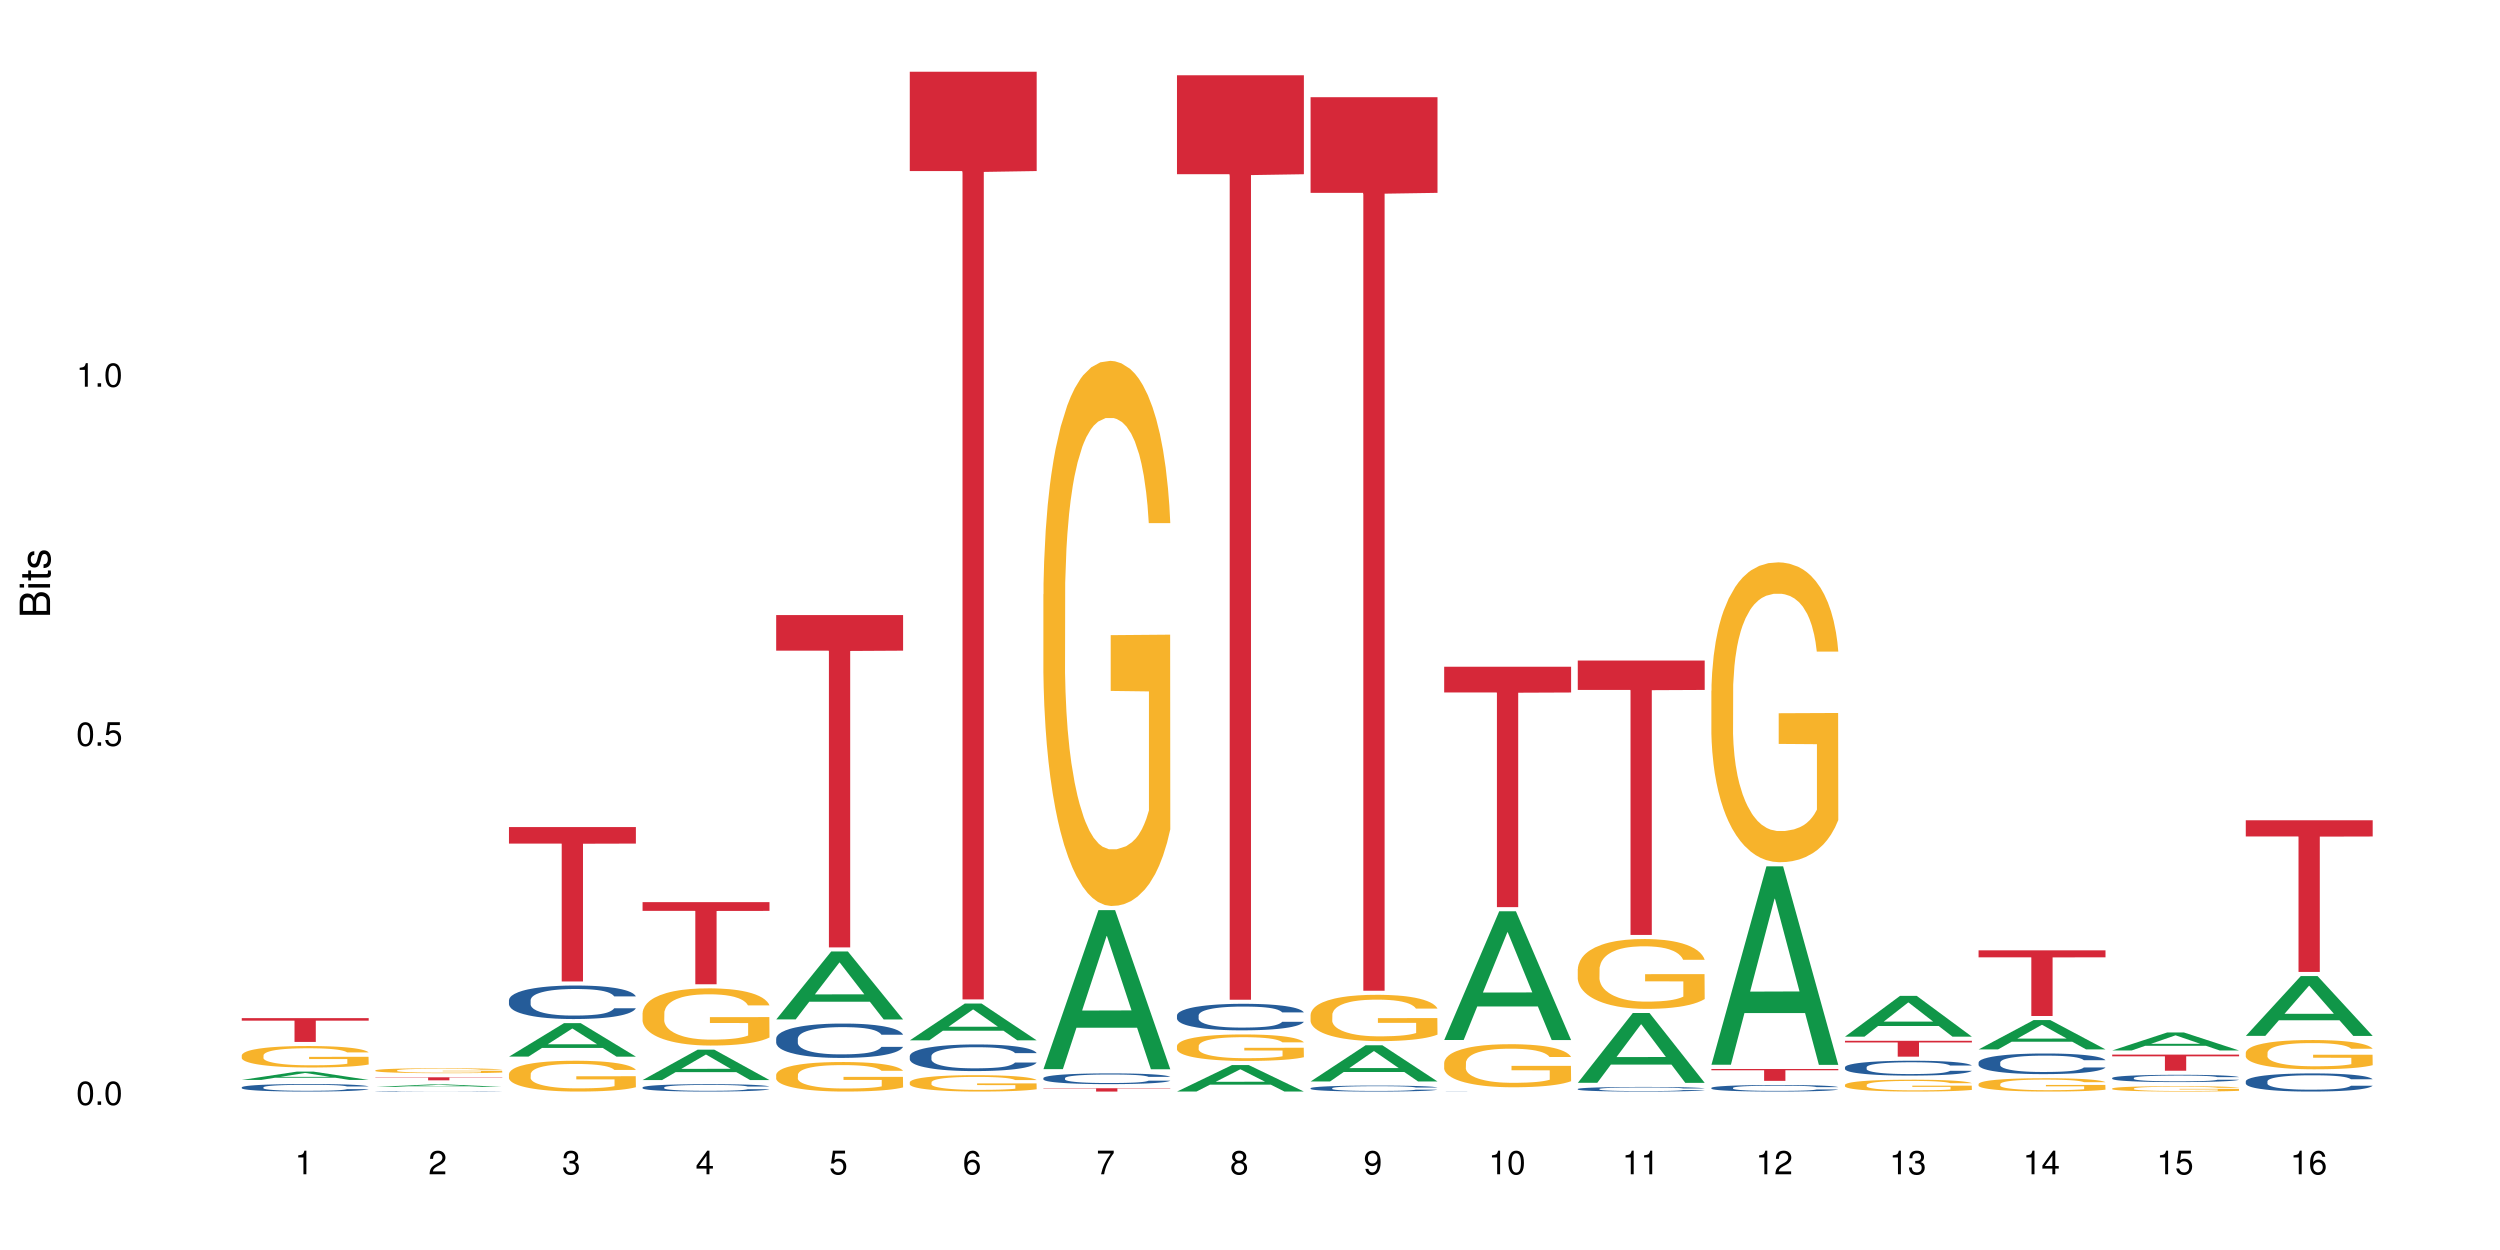 <?xml version="1.0" encoding="UTF-8"?>
<svg xmlns="http://www.w3.org/2000/svg" xmlns:xlink="http://www.w3.org/1999/xlink" width="720pt" height="360pt" viewBox="0 0 720 360" version="1.1">
<defs>
<g>
<symbol overflow="visible" id="glyph0-0">
<path style="stroke:none;" d=""/>
</symbol>
<symbol overflow="visible" id="glyph0-1">
<path style="stroke:none;" d="M 2.641 -6.797 C 2 -6.797 1.422 -6.531 1.078 -6.047 C 0.641 -5.453 0.406 -4.547 0.406 -3.297 C 0.406 -1 1.188 0.219 2.641 0.219 C 4.078 0.219 4.859 -1 4.859 -3.234 C 4.859 -4.562 4.656 -5.438 4.203 -6.047 C 3.844 -6.531 3.281 -6.797 2.641 -6.797 Z M 2.641 -6.047 C 3.547 -6.047 4 -5.125 4 -3.312 C 4 -1.375 3.562 -0.484 2.625 -0.484 C 1.734 -0.484 1.281 -1.422 1.281 -3.281 C 1.281 -5.141 1.734 -6.047 2.641 -6.047 Z M 2.641 -6.047 "/>
</symbol>
<symbol overflow="visible" id="glyph0-2">
<path style="stroke:none;" d="M 1.828 -1 L 0.828 -1 L 0.828 0 L 1.828 0 Z M 1.828 -1 "/>
</symbol>
<symbol overflow="visible" id="glyph0-3">
<path style="stroke:none;" d="M 4.562 -6.797 L 1.062 -6.797 L 0.547 -3.094 L 1.328 -3.094 C 1.719 -3.562 2.047 -3.734 2.578 -3.734 C 3.484 -3.734 4.062 -3.109 4.062 -2.094 C 4.062 -1.125 3.484 -0.531 2.578 -0.531 C 1.828 -0.531 1.375 -0.906 1.188 -1.672 L 0.328 -1.672 C 0.453 -1.109 0.547 -0.844 0.75 -0.594 C 1.125 -0.078 1.828 0.219 2.594 0.219 C 3.969 0.219 4.922 -0.781 4.922 -2.219 C 4.922 -3.562 4.031 -4.484 2.719 -4.484 C 2.25 -4.484 1.859 -4.359 1.469 -4.062 L 1.734 -5.969 L 4.562 -5.969 Z M 4.562 -6.797 "/>
</symbol>
<symbol overflow="visible" id="glyph0-4">
<path style="stroke:none;" d="M 2.484 -4.844 L 2.484 0 L 3.328 0 L 3.328 -6.797 L 2.766 -6.797 C 2.469 -5.75 2.281 -5.609 0.984 -5.453 L 0.984 -4.844 Z M 2.484 -4.844 "/>
</symbol>
<symbol overflow="visible" id="glyph0-5">
<path style="stroke:none;" d="M 4.859 -0.828 L 1.281 -0.828 C 1.359 -1.391 1.672 -1.75 2.5 -2.234 L 3.469 -2.75 C 4.406 -3.266 4.906 -3.969 4.906 -4.812 C 4.906 -5.375 4.672 -5.906 4.266 -6.266 C 3.859 -6.625 3.375 -6.797 2.719 -6.797 C 1.859 -6.797 1.219 -6.5 0.844 -5.922 C 0.609 -5.562 0.5 -5.125 0.484 -4.438 L 1.328 -4.438 C 1.359 -4.906 1.406 -5.188 1.531 -5.406 C 1.75 -5.812 2.188 -6.062 2.703 -6.062 C 3.469 -6.062 4.031 -5.516 4.031 -4.781 C 4.031 -4.25 3.719 -3.797 3.125 -3.438 L 2.234 -2.938 C 0.812 -2.141 0.406 -1.5 0.328 0 L 4.859 0 Z M 4.859 -0.828 "/>
</symbol>
<symbol overflow="visible" id="glyph0-6">
<path style="stroke:none;" d="M 2.125 -3.125 L 2.578 -3.125 C 3.516 -3.125 3.984 -2.703 3.984 -1.891 C 3.984 -1.031 3.469 -0.531 2.578 -0.531 C 1.656 -0.531 1.203 -0.984 1.156 -1.969 L 0.312 -1.969 C 0.344 -1.422 0.438 -1.078 0.609 -0.766 C 0.953 -0.109 1.625 0.219 2.547 0.219 C 3.953 0.219 4.859 -0.609 4.859 -1.906 C 4.859 -2.766 4.516 -3.25 3.703 -3.516 C 4.344 -3.766 4.656 -4.25 4.656 -4.938 C 4.656 -6.109 3.875 -6.797 2.578 -6.797 C 1.203 -6.797 0.484 -6.047 0.453 -4.609 L 1.297 -4.609 C 1.312 -5.016 1.344 -5.25 1.453 -5.453 C 1.641 -5.828 2.062 -6.062 2.594 -6.062 C 3.344 -6.062 3.797 -5.625 3.797 -4.906 C 3.797 -4.422 3.609 -4.141 3.25 -3.984 C 3.016 -3.891 2.719 -3.844 2.125 -3.844 Z M 2.125 -3.125 "/>
</symbol>
<symbol overflow="visible" id="glyph0-7">
<path style="stroke:none;" d="M 3.141 -1.625 L 3.141 0 L 3.984 0 L 3.984 -1.625 L 4.984 -1.625 L 4.984 -2.391 L 3.984 -2.391 L 3.984 -6.797 L 3.359 -6.797 L 0.266 -2.516 L 0.266 -1.625 Z M 3.141 -2.391 L 1 -2.391 L 3.141 -5.359 Z M 3.141 -2.391 "/>
</symbol>
<symbol overflow="visible" id="glyph0-8">
<path style="stroke:none;" d="M 4.781 -5.031 C 4.609 -6.141 3.891 -6.797 2.844 -6.797 C 2.094 -6.797 1.422 -6.438 1.031 -5.828 C 0.609 -5.172 0.406 -4.344 0.406 -3.094 C 0.406 -1.953 0.578 -1.234 0.984 -0.625 C 1.359 -0.078 1.953 0.219 2.703 0.219 C 3.984 0.219 4.922 -0.734 4.922 -2.078 C 4.922 -3.344 4.062 -4.234 2.844 -4.234 C 2.172 -4.234 1.641 -3.969 1.281 -3.469 C 1.281 -5.125 1.828 -6.047 2.797 -6.047 C 3.391 -6.047 3.797 -5.672 3.938 -5.031 Z M 2.734 -3.484 C 3.547 -3.484 4.062 -2.922 4.062 -2 C 4.062 -1.156 3.484 -0.531 2.703 -0.531 C 1.922 -0.531 1.328 -1.188 1.328 -2.047 C 1.328 -2.891 1.906 -3.484 2.734 -3.484 Z M 2.734 -3.484 "/>
</symbol>
<symbol overflow="visible" id="glyph0-9">
<path style="stroke:none;" d="M 4.984 -6.797 L 0.438 -6.797 L 0.438 -5.969 L 4.109 -5.969 C 2.5 -3.656 1.828 -2.234 1.328 0 L 2.219 0 C 2.594 -2.172 3.453 -4.047 4.984 -6.094 Z M 4.984 -6.797 "/>
</symbol>
<symbol overflow="visible" id="glyph0-10">
<path style="stroke:none;" d="M 3.75 -3.578 C 4.453 -4 4.688 -4.344 4.688 -4.984 C 4.688 -6.047 3.844 -6.797 2.641 -6.797 C 1.438 -6.797 0.594 -6.047 0.594 -4.984 C 0.594 -4.359 0.828 -4.016 1.516 -3.578 C 0.734 -3.203 0.359 -2.641 0.359 -1.891 C 0.359 -0.641 1.297 0.219 2.641 0.219 C 3.984 0.219 4.922 -0.641 4.922 -1.875 C 4.922 -2.641 4.531 -3.203 3.75 -3.578 Z M 2.641 -6.047 C 3.359 -6.047 3.812 -5.625 3.812 -4.969 C 3.812 -4.344 3.344 -3.922 2.641 -3.922 C 1.922 -3.922 1.453 -4.344 1.453 -4.984 C 1.453 -5.625 1.922 -6.047 2.641 -6.047 Z M 2.641 -3.203 C 3.484 -3.203 4.062 -2.672 4.062 -1.875 C 4.062 -1.062 3.484 -0.531 2.625 -0.531 C 1.797 -0.531 1.219 -1.078 1.219 -1.875 C 1.219 -2.672 1.797 -3.203 2.641 -3.203 Z M 2.641 -3.203 "/>
</symbol>
<symbol overflow="visible" id="glyph0-11">
<path style="stroke:none;" d="M 0.516 -1.547 C 0.672 -0.438 1.406 0.219 2.438 0.219 C 3.188 0.219 3.859 -0.141 4.266 -0.75 C 4.688 -1.406 4.891 -2.25 4.891 -3.484 C 4.891 -4.625 4.703 -5.359 4.312 -5.953 C 3.938 -6.5 3.344 -6.797 2.594 -6.797 C 1.297 -6.797 0.359 -5.844 0.359 -4.516 C 0.359 -3.25 1.234 -2.344 2.453 -2.344 C 3.094 -2.344 3.562 -2.578 4.016 -3.109 C 4 -1.453 3.469 -0.531 2.5 -0.531 C 1.906 -0.531 1.484 -0.906 1.359 -1.547 Z M 2.578 -6.062 C 3.375 -6.062 3.969 -5.406 3.969 -4.531 C 3.969 -3.688 3.375 -3.094 2.547 -3.094 C 1.734 -3.094 1.234 -3.672 1.234 -4.578 C 1.234 -5.438 1.797 -6.062 2.578 -6.062 Z M 2.578 -6.062 "/>
</symbol>
<symbol overflow="visible" id="glyph1-0">
<path style="stroke:none;" d=""/>
</symbol>
<symbol overflow="visible" id="glyph1-1">
<path style="stroke:none;" d="M 0 -0.953 L 0 -4.891 C 0 -5.719 -0.234 -6.344 -0.734 -6.797 C -1.188 -7.234 -1.812 -7.469 -2.5 -7.469 C -3.547 -7.469 -4.188 -7 -4.625 -5.875 C -4.984 -6.672 -5.641 -7.094 -6.531 -7.094 C -7.156 -7.094 -7.734 -6.859 -8.141 -6.391 C -8.562 -5.938 -8.75 -5.344 -8.75 -4.5 L -8.75 -0.953 Z M -4.984 -2.062 L -7.766 -2.062 L -7.766 -4.219 C -7.766 -4.844 -7.688 -5.203 -7.453 -5.5 C -7.219 -5.812 -6.859 -5.969 -6.375 -5.969 C -5.906 -5.969 -5.531 -5.812 -5.297 -5.5 C -5.062 -5.203 -4.984 -4.844 -4.984 -4.219 Z M -0.984 -2.062 L -4 -2.062 L -4 -4.781 C -4 -5.328 -3.859 -5.688 -3.578 -5.953 C -3.297 -6.219 -2.922 -6.359 -2.484 -6.359 C -2.062 -6.359 -1.688 -6.219 -1.406 -5.953 C -1.109 -5.688 -0.984 -5.328 -0.984 -4.781 Z M -0.984 -2.062 "/>
</symbol>
<symbol overflow="visible" id="glyph1-2">
<path style="stroke:none;" d="M -6.281 -1.797 L -6.281 -0.797 L 0 -0.797 L 0 -1.797 Z M -8.75 -1.797 L -8.75 -0.797 L -7.484 -0.797 L -7.484 -1.797 Z M -8.75 -1.797 "/>
</symbol>
<symbol overflow="visible" id="glyph1-3">
<path style="stroke:none;" d="M -6.281 -3.047 L -6.281 -2.016 L -8.016 -2.016 L -8.016 -1.016 L -6.281 -1.016 L -6.281 -0.172 L -5.469 -0.172 L -5.469 -1.016 L -0.719 -1.016 C -0.078 -1.016 0.281 -1.453 0.281 -2.234 C 0.281 -2.469 0.25 -2.719 0.188 -3.047 L -0.641 -3.047 C -0.609 -2.922 -0.594 -2.766 -0.594 -2.562 C -0.594 -2.141 -0.719 -2.016 -1.156 -2.016 L -5.469 -2.016 L -5.469 -3.047 Z M -6.281 -3.047 "/>
</symbol>
<symbol overflow="visible" id="glyph1-4">
<path style="stroke:none;" d="M -4.531 -5.25 C -5.766 -5.25 -6.469 -4.422 -6.469 -2.969 C -6.469 -1.516 -5.719 -0.562 -4.547 -0.562 C -3.562 -0.562 -3.094 -1.062 -2.734 -2.562 L -2.516 -3.484 C -2.344 -4.188 -2.094 -4.469 -1.625 -4.469 C -1.047 -4.469 -0.641 -3.875 -0.641 -3 C -0.641 -2.453 -0.797 -2 -1.062 -1.75 C -1.25 -1.594 -1.422 -1.531 -1.875 -1.469 L -1.875 -0.406 C -0.422 -0.453 0.281 -1.266 0.281 -2.922 C 0.281 -4.5 -0.5 -5.516 -1.719 -5.516 C -2.656 -5.516 -3.172 -4.984 -3.469 -3.734 L -3.703 -2.766 C -3.891 -1.953 -4.156 -1.609 -4.594 -1.609 C -5.172 -1.609 -5.547 -2.125 -5.547 -2.938 C -5.547 -3.75 -5.203 -4.172 -4.531 -4.203 Z M -4.531 -5.25 "/>
</symbol>
</g>
</defs>
<g id="surface53839">
<rect x="0" y="0" width="720" height="360" style="fill:rgb(100%,100%,100%);fill-opacity:1;stroke:none;"/>
<path style=" stroke:none;fill-rule:nonzero;fill:rgb(6.275%,58.824%,28.235%);fill-opacity:1;" d="M 69.629 311.02 L 69.668 311.016 L 85.484 308.625 L 90.289 308.625 L 106.184 311.02 L 100.598 311.02 L 96.613 310.395 L 79.156 310.395 L 75.254 311.02 L 69.629 311.02 L 80.836 310.137 L 95.012 310.133 L 87.945 309.016 L 87.867 309.016 L 87.789 309.02 L 80.797 310.133 L 80.836 310.137 Z M 69.629 311.02 "/>
<path style=" stroke:none;fill-rule:nonzero;fill:rgb(14.51%,36.078%,60%);fill-opacity:1;" d="M 69.629 313.145 L 69.676 313.141 L 69.676 313.094 L 69.809 313.02 L 70.121 312.926 L 70.434 312.859 L 71.234 312.742 L 72.348 312.629 L 73.508 312.539 L 74.355 312.488 L 75.113 312.449 L 76.852 312.375 L 77.965 312.34 L 79.168 312.305 L 80.641 312.27 L 81.711 312.25 L 84.117 312.219 L 85.898 312.207 L 87.281 312.199 L 90.27 312.199 L 92.051 312.207 L 93.344 312.219 L 94.77 312.234 L 95.973 312.25 L 98.07 312.293 L 99.941 312.352 L 100.789 312.383 L 102.125 312.445 L 103.152 312.504 L 103.863 312.555 L 104.668 312.629 L 105.379 312.719 L 105.914 312.82 L 106.184 312.902 L 99.941 312.902 L 99.629 312.824 L 99.273 312.762 L 98.605 312.684 L 97.938 312.625 L 97 312.566 L 96.152 312.527 L 94.992 312.492 L 93.969 312.469 L 92.898 312.449 L 91.875 312.438 L 89.91 312.426 L 87.637 312.426 L 86.793 312.43 L 85.055 312.445 L 84.117 312.461 L 82.781 312.488 L 81.844 312.512 L 80.73 312.555 L 79.973 312.586 L 79.035 312.637 L 78.367 312.684 L 77.609 312.75 L 77.164 312.801 L 76.762 312.855 L 76.406 312.922 L 76.137 312.988 L 75.961 313.062 L 75.871 313.133 L 75.871 313.441 L 75.961 313.512 L 76.184 313.598 L 76.762 313.719 L 77.609 313.824 L 78.59 313.906 L 79.527 313.965 L 80.059 313.992 L 80.773 314.023 L 81.887 314.066 L 83.492 314.105 L 84.43 314.121 L 85.855 314.137 L 87.328 314.145 L 89.289 314.145 L 91.027 314.137 L 92.184 314.125 L 93.391 314.109 L 95.039 314.078 L 96.062 314.047 L 96.953 314.008 L 97.625 313.969 L 98.07 313.938 L 98.738 313.875 L 99.273 313.809 L 99.676 313.738 L 99.941 313.672 L 106.184 313.672 L 105.914 313.75 L 105.516 313.828 L 105.113 313.887 L 104.488 313.957 L 103.773 314.016 L 102.75 314.086 L 101.902 314.133 L 100.789 314.184 L 99.762 314.219 L 98.648 314.254 L 97 314.293 L 95.93 314.312 L 94.77 314.332 L 93.391 314.348 L 91.648 314.359 L 89.777 314.367 L 88.039 314.371 L 86.168 314.367 L 84.785 314.359 L 82.957 314.34 L 80.684 314.305 L 79.035 314.266 L 77.742 314.23 L 76.629 314.191 L 75.379 314.137 L 73.773 314.051 L 72.793 313.98 L 72.125 313.926 L 71.367 313.848 L 70.832 313.777 L 70.207 313.668 L 69.762 313.527 L 69.629 313.418 Z M 69.629 313.145 "/>
<path style=" stroke:none;fill-rule:nonzero;fill:rgb(96.863%,70.196%,16.863%);fill-opacity:1;" d="M 69.629 303.906 L 69.676 303.902 L 69.676 303.789 L 69.852 303.535 L 70.297 303.184 L 70.879 302.895 L 71.5 302.668 L 71.902 302.551 L 72.57 302.379 L 73.152 302.254 L 74.621 302 L 76.496 301.762 L 77.52 301.66 L 78.68 301.566 L 80.328 301.457 L 81.086 301.418 L 83.402 301.328 L 86.035 301.27 L 88.93 301.254 L 90.27 301.262 L 92.098 301.281 L 94.594 301.344 L 96.02 301.402 L 97.133 301.457 L 98.293 301.531 L 99.719 301.645 L 101.055 301.781 L 102.125 301.918 L 103.195 302.086 L 104.086 302.266 L 104.844 302.465 L 105.516 302.703 L 105.914 302.898 L 106.184 303.098 L 99.984 303.098 L 99.629 302.898 L 99.227 302.746 L 98.559 302.562 L 97.891 302.426 L 97.223 302.316 L 95.973 302.172 L 94.906 302.078 L 93.566 302 L 92.273 301.949 L 90.805 301.918 L 89.91 301.906 L 87.551 301.906 L 85.41 301.945 L 84.16 301.988 L 83.27 302.035 L 82.023 302.121 L 81.266 302.188 L 80.816 302.234 L 79.48 302.406 L 78.59 302.566 L 78.098 302.672 L 77.477 302.844 L 77.027 302.996 L 76.539 303.223 L 76.27 303.391 L 75.914 303.777 L 75.871 304.793 L 76.004 305.008 L 76.27 305.242 L 76.629 305.445 L 77.164 305.66 L 77.699 305.824 L 78.633 306.043 L 79.438 306.191 L 80.059 306.285 L 81.266 306.441 L 81.754 306.492 L 82.914 306.594 L 84.117 306.672 L 85.59 306.738 L 86.703 306.773 L 88.484 306.801 L 90.758 306.801 L 93.434 306.77 L 95.129 306.723 L 96.285 306.676 L 97.043 306.637 L 97.98 306.574 L 98.648 306.52 L 99.273 306.457 L 100.031 306.359 L 100.031 305.008 L 89.02 305.004 L 89.02 304.371 L 106.137 304.363 L 106.184 306.574 L 105.246 306.727 L 104.086 306.875 L 102.973 306.988 L 101.812 307.086 L 100.164 307.191 L 98.828 307.258 L 96.777 307.34 L 94.906 307.391 L 92.941 307.422 L 91.203 307.441 L 89.152 307.445 L 87.328 307.434 L 85.363 307.402 L 83.805 307.355 L 82.379 307.301 L 80.953 307.227 L 79.168 307.105 L 78.012 307.012 L 76.805 306.891 L 75.602 306.75 L 74.531 306.598 L 73.82 306.48 L 73.105 306.344 L 72.348 306.176 L 71.637 305.98 L 71.102 305.805 L 70.609 305.609 L 70.254 305.422 L 69.898 305.168 L 69.719 304.965 L 69.629 304.789 Z M 69.629 303.906 "/>
<path style=" stroke:none;fill-rule:nonzero;fill:rgb(83.922%,15.686%,22.353%);fill-opacity:1;" d="M 69.629 293.215 L 106.184 293.215 L 106.184 293.949 L 90.949 293.953 L 90.949 300.074 L 84.82 300.074 L 84.82 293.961 L 84.73 293.949 L 69.629 293.949 Z M 69.629 293.215 "/>
<path style=" stroke:none;fill-rule:nonzero;fill:rgb(6.275%,58.824%,28.235%);fill-opacity:1;" d="M 108.105 313.027 L 108.145 313.027 L 123.961 312.312 L 128.766 312.312 L 144.66 313.027 L 139.074 313.027 L 135.09 312.844 L 117.637 312.844 L 113.73 313.027 L 108.105 313.027 L 119.312 312.766 L 133.492 312.766 L 126.422 312.43 L 126.344 312.43 L 126.266 312.434 L 119.273 312.766 L 119.312 312.766 Z M 108.105 313.027 "/>
<path style=" stroke:none;fill-rule:nonzero;fill:rgb(14.51%,36.078%,60%);fill-opacity:1;" d="M 108.105 314.277 L 108.152 314.277 L 108.152 314.273 L 108.285 314.27 L 108.598 314.262 L 108.91 314.258 L 109.711 314.25 L 110.824 314.242 L 111.984 314.234 L 112.832 314.23 L 113.59 314.227 L 115.328 314.223 L 116.441 314.219 L 117.645 314.215 L 119.117 314.215 L 120.188 314.211 L 122.594 314.211 L 124.375 314.207 L 130.527 314.207 L 131.82 314.211 L 134.453 314.211 L 136.547 314.215 L 138.418 314.219 L 139.266 314.223 L 140.602 314.227 L 141.629 314.23 L 142.34 314.234 L 143.145 314.242 L 143.855 314.246 L 144.391 314.254 L 144.66 314.262 L 138.418 314.262 L 138.105 314.254 L 137.75 314.25 L 137.082 314.246 L 136.414 314.238 L 135.477 314.234 L 134.629 314.234 L 133.469 314.23 L 132.445 314.227 L 122.594 314.227 L 121.258 314.23 L 120.32 314.23 L 119.207 314.234 L 118.449 314.238 L 117.512 314.242 L 116.844 314.246 L 116.086 314.25 L 115.641 314.254 L 115.238 314.258 L 114.883 314.262 L 114.613 314.266 L 114.438 314.273 L 114.348 314.277 L 114.348 314.301 L 114.438 314.305 L 114.66 314.312 L 115.238 314.32 L 116.086 314.328 L 117.066 314.336 L 118.004 314.34 L 118.539 314.344 L 119.25 314.344 L 120.363 314.348 L 121.969 314.352 L 124.332 314.352 L 125.805 314.355 L 127.766 314.355 L 129.504 314.352 L 131.867 314.352 L 133.516 314.348 L 134.539 314.348 L 135.434 314.344 L 136.102 314.34 L 136.547 314.34 L 137.215 314.332 L 137.75 314.328 L 138.152 314.324 L 138.418 314.32 L 144.66 314.32 L 144.391 314.324 L 143.992 314.332 L 143.59 314.336 L 142.965 314.34 L 142.254 314.344 L 141.227 314.348 L 140.379 314.352 L 139.266 314.355 L 138.242 314.359 L 137.125 314.363 L 135.477 314.363 L 134.406 314.367 L 131.867 314.367 L 130.129 314.371 L 123.262 314.371 L 121.434 314.367 L 119.16 314.367 L 117.512 314.363 L 116.219 314.359 L 115.105 314.355 L 113.855 314.352 L 112.254 314.348 L 111.27 314.34 L 110.602 314.336 L 109.844 314.332 L 109.309 314.328 L 108.688 314.316 L 108.238 314.309 L 108.105 314.301 Z M 108.105 314.277 "/>
<path style=" stroke:none;fill-rule:nonzero;fill:rgb(96.863%,70.196%,16.863%);fill-opacity:1;" d="M 108.105 308.266 L 108.152 308.266 L 108.152 308.238 L 108.328 308.18 L 108.773 308.102 L 109.355 308.035 L 109.98 307.98 L 110.379 307.953 L 111.047 307.914 L 111.629 307.887 L 113.098 307.828 L 114.973 307.773 L 115.996 307.75 L 117.156 307.727 L 118.805 307.703 L 119.562 307.695 L 121.879 307.672 L 124.512 307.66 L 127.406 307.656 L 128.746 307.656 L 130.574 307.664 L 133.07 307.676 L 134.496 307.691 L 135.609 307.703 L 136.77 307.719 L 138.195 307.746 L 139.531 307.777 L 140.602 307.809 L 141.672 307.848 L 142.562 307.891 L 143.32 307.934 L 143.992 307.988 L 144.391 308.035 L 144.66 308.082 L 138.465 308.082 L 138.105 308.035 L 137.707 308 L 137.035 307.957 L 136.367 307.926 L 135.699 307.902 L 134.453 307.867 L 133.383 307.848 L 132.043 307.828 L 130.75 307.816 L 129.281 307.809 L 128.391 307.805 L 126.027 307.805 L 123.887 307.816 L 122.637 307.824 L 121.746 307.836 L 120.5 307.855 L 119.742 307.871 L 119.297 307.883 L 117.957 307.922 L 117.066 307.957 L 116.574 307.984 L 115.953 308.023 L 115.508 308.059 L 115.016 308.109 L 114.75 308.148 L 114.391 308.238 L 114.348 308.473 L 114.48 308.52 L 114.75 308.574 L 115.105 308.621 L 115.641 308.672 L 116.176 308.707 L 117.109 308.758 L 117.914 308.793 L 118.539 308.816 L 119.742 308.852 L 120.23 308.863 L 121.391 308.887 L 122.594 308.902 L 124.066 308.918 L 125.18 308.926 L 126.961 308.934 L 129.234 308.934 L 131.91 308.926 L 133.605 308.914 L 134.762 308.906 L 135.52 308.895 L 136.457 308.883 L 137.125 308.867 L 137.75 308.855 L 138.508 308.832 L 138.508 308.52 L 127.496 308.52 L 127.496 308.375 L 144.613 308.371 L 144.66 308.883 L 143.723 308.918 L 142.562 308.949 L 141.449 308.977 L 140.289 309 L 138.641 309.023 L 137.305 309.039 L 135.254 309.059 L 133.383 309.07 L 131.422 309.078 L 129.68 309.082 L 127.633 309.082 L 125.805 309.078 L 123.844 309.07 L 122.281 309.062 L 119.43 309.031 L 117.645 309.004 L 116.488 308.98 L 115.285 308.953 L 114.078 308.922 L 113.012 308.887 L 112.297 308.859 L 111.582 308.828 L 110.824 308.789 L 110.113 308.746 L 109.578 308.703 L 109.086 308.66 L 108.73 308.617 L 108.375 308.559 L 108.195 308.512 L 108.105 308.469 Z M 108.105 308.266 "/>
<path style=" stroke:none;fill-rule:nonzero;fill:rgb(83.922%,15.686%,22.353%);fill-opacity:1;" d="M 108.105 310.262 L 144.66 310.262 L 144.66 310.355 L 129.426 310.355 L 129.426 311.133 L 123.297 311.133 L 123.297 310.355 L 108.105 310.355 Z M 108.105 310.262 "/>
<path style=" stroke:none;fill-rule:nonzero;fill:rgb(6.275%,58.824%,28.235%);fill-opacity:1;" d="M 146.582 304.305 L 146.621 304.297 L 162.438 294.664 L 167.242 294.664 L 183.137 304.312 L 177.551 304.312 L 173.57 301.797 L 156.113 301.797 L 152.207 304.305 L 146.582 304.305 L 157.793 300.754 L 171.969 300.746 L 164.898 296.242 L 164.82 296.23 L 164.742 296.258 L 157.754 300.746 L 157.793 300.754 Z M 146.582 304.305 "/>
<path style=" stroke:none;fill-rule:nonzero;fill:rgb(14.51%,36.078%,60%);fill-opacity:1;" d="M 146.582 288.031 L 146.629 288.023 L 146.629 287.812 L 146.762 287.477 L 147.074 287.055 L 147.387 286.762 L 148.188 286.242 L 149.301 285.738 L 150.461 285.352 L 151.309 285.121 L 152.066 284.945 L 153.805 284.621 L 154.918 284.453 L 156.121 284.301 L 157.594 284.152 L 158.664 284.062 L 161.07 283.922 L 162.855 283.859 L 164.234 283.836 L 167.223 283.836 L 169.004 283.871 L 170.297 283.914 L 171.727 283.984 L 172.93 284.062 L 175.023 284.258 L 176.895 284.504 L 177.742 284.645 L 179.078 284.918 L 180.105 285.184 L 180.82 285.414 L 181.621 285.738 L 182.336 286.137 L 182.867 286.586 L 183.137 286.965 L 176.895 286.965 L 176.582 286.613 L 176.227 286.34 L 175.559 285.977 L 174.891 285.723 L 173.953 285.465 L 173.105 285.297 L 171.949 285.129 L 170.922 285.023 L 169.852 284.945 L 168.828 284.895 L 166.867 284.84 L 164.594 284.84 L 163.746 284.855 L 162.008 284.93 L 161.07 284.988 L 159.734 285.113 L 158.797 285.227 L 157.684 285.402 L 156.926 285.555 L 155.988 285.785 L 155.32 285.988 L 154.562 286.277 L 154.117 286.5 L 153.715 286.746 L 153.359 287.035 L 153.09 287.344 L 152.914 287.672 L 152.824 287.988 L 152.824 289.355 L 152.914 289.672 L 153.137 290.043 L 153.715 290.582 L 154.562 291.051 L 155.543 291.422 L 156.48 291.684 L 157.016 291.809 L 157.727 291.949 L 158.844 292.125 L 160.445 292.301 L 161.383 292.371 L 162.809 292.445 L 164.281 292.48 L 166.242 292.48 L 167.98 292.445 L 169.141 292.398 L 170.344 292.328 L 171.992 292.18 L 173.016 292.039 L 173.91 291.871 L 174.578 291.703 L 175.023 291.562 L 175.691 291.289 L 176.227 290.988 L 176.629 290.68 L 176.895 290.379 L 183.137 290.379 L 182.867 290.73 L 182.469 291.078 L 182.066 291.332 L 181.441 291.641 L 180.73 291.914 L 179.703 292.223 L 178.855 292.426 L 177.742 292.645 L 176.719 292.812 L 175.602 292.965 L 173.953 293.141 L 172.883 293.23 L 171.727 293.309 L 170.344 293.379 L 168.605 293.441 L 166.73 293.477 L 164.992 293.484 L 163.121 293.465 L 161.738 293.43 L 159.91 293.352 L 157.637 293.191 L 155.988 293.027 L 154.695 292.859 L 153.582 292.684 L 152.332 292.445 L 150.73 292.055 L 149.75 291.754 L 149.078 291.508 L 148.32 291.164 L 147.785 290.855 L 147.164 290.363 L 146.719 289.734 L 146.582 289.25 Z M 146.582 288.031 "/>
<path style=" stroke:none;fill-rule:nonzero;fill:rgb(96.863%,70.196%,16.863%);fill-opacity:1;" d="M 146.582 309.297 L 146.629 309.289 L 146.629 309.125 L 146.805 308.762 L 147.25 308.258 L 147.832 307.844 L 148.457 307.52 L 148.855 307.352 L 149.523 307.105 L 150.105 306.93 L 151.574 306.562 L 153.449 306.223 L 154.473 306.078 L 155.633 305.941 L 157.281 305.785 L 158.039 305.73 L 160.359 305.598 L 162.988 305.52 L 165.887 305.492 L 167.223 305.504 L 169.051 305.535 L 171.547 305.625 L 172.973 305.703 L 174.086 305.785 L 175.246 305.891 L 176.672 306.055 L 178.012 306.246 L 179.078 306.441 L 180.148 306.688 L 181.043 306.945 L 181.801 307.23 L 182.469 307.57 L 182.867 307.852 L 183.137 308.137 L 176.941 308.137 L 176.582 307.852 L 176.184 307.633 L 175.516 307.367 L 174.844 307.172 L 174.176 307.02 L 172.93 306.809 L 171.859 306.676 L 170.52 306.562 L 169.227 306.492 L 167.758 306.441 L 166.867 306.426 L 164.504 306.426 L 162.363 306.484 L 161.117 306.547 L 160.223 306.613 L 158.977 306.734 L 158.219 306.832 L 157.773 306.895 L 156.434 307.148 L 155.543 307.375 L 155.055 307.527 L 154.43 307.773 L 153.984 307.992 L 153.492 308.316 L 153.227 308.559 L 152.867 309.109 L 152.824 310.57 L 152.957 310.875 L 153.227 311.211 L 153.582 311.5 L 154.117 311.809 L 154.652 312.043 L 155.586 312.359 L 156.391 312.57 L 157.016 312.707 L 158.219 312.926 L 158.707 313 L 159.867 313.148 L 161.07 313.262 L 162.543 313.355 L 163.656 313.406 L 165.438 313.445 L 167.711 313.445 L 170.387 313.398 L 172.082 313.332 L 173.242 313.27 L 174 313.211 L 174.934 313.121 L 175.602 313.043 L 176.227 312.953 L 176.984 312.812 L 176.984 310.875 L 165.973 310.867 L 165.973 309.961 L 183.094 309.953 L 183.137 313.121 L 182.199 313.34 L 181.043 313.551 L 179.926 313.715 L 178.77 313.852 L 177.117 314.004 L 175.781 314.102 L 173.73 314.215 L 171.859 314.289 L 169.898 314.34 L 168.16 314.363 L 166.109 314.371 L 164.281 314.355 L 162.32 314.305 L 160.758 314.242 L 159.332 314.16 L 157.906 314.055 L 156.121 313.883 L 154.965 313.746 L 153.762 313.578 L 152.555 313.375 L 151.488 313.156 L 150.773 312.984 L 150.059 312.789 L 149.301 312.547 L 148.59 312.27 L 148.055 312.02 L 147.562 311.734 L 147.207 311.469 L 146.852 311.105 L 146.672 310.812 L 146.582 310.559 Z M 146.582 309.297 "/>
<path style=" stroke:none;fill-rule:nonzero;fill:rgb(83.922%,15.686%,22.353%);fill-opacity:1;" d="M 146.582 238.195 L 183.137 238.195 L 183.137 242.953 L 167.902 242.996 L 167.902 282.656 L 161.773 282.656 L 161.773 243.035 L 161.684 242.953 L 146.582 242.953 Z M 146.582 238.195 "/>
<path style=" stroke:none;fill-rule:nonzero;fill:rgb(6.275%,58.824%,28.235%);fill-opacity:1;" d="M 185.059 311.051 L 185.098 311.043 L 200.914 302.305 L 205.719 302.305 L 221.613 311.059 L 216.027 311.059 L 212.047 308.773 L 194.59 308.773 L 190.684 311.051 L 185.059 311.051 L 196.27 307.828 L 210.445 307.82 L 203.375 303.734 L 203.297 303.727 L 203.219 303.75 L 196.23 307.82 L 196.27 307.828 Z M 185.059 311.051 "/>
<path style=" stroke:none;fill-rule:nonzero;fill:rgb(14.51%,36.078%,60%);fill-opacity:1;" d="M 185.059 313.168 L 185.105 313.164 L 185.105 313.117 L 185.238 313.043 L 185.551 312.949 L 185.863 312.887 L 186.664 312.77 L 187.781 312.66 L 188.938 312.574 L 189.785 312.523 L 190.543 312.484 L 192.281 312.41 L 193.395 312.375 L 194.602 312.344 L 196.07 312.309 L 197.141 312.289 L 199.547 312.258 L 201.332 312.246 L 202.711 312.238 L 205.699 312.238 L 207.484 312.246 L 208.773 312.258 L 210.203 312.273 L 211.406 312.289 L 213.5 312.332 L 215.371 312.387 L 216.219 312.418 L 217.559 312.477 L 218.582 312.535 L 219.297 312.586 L 220.098 312.66 L 220.812 312.746 L 221.348 312.848 L 221.613 312.93 L 215.371 312.93 L 215.062 312.852 L 214.703 312.793 L 214.035 312.711 L 213.367 312.656 L 212.43 312.598 L 211.582 312.562 L 210.426 312.523 L 209.398 312.5 L 208.328 312.484 L 207.305 312.473 L 205.344 312.461 L 203.07 312.461 L 202.223 312.465 L 200.484 312.48 L 199.547 312.492 L 198.211 312.52 L 197.273 312.547 L 196.16 312.586 L 195.402 312.617 L 194.465 312.668 L 193.797 312.715 L 193.039 312.777 L 192.594 312.828 L 192.191 312.883 L 191.836 312.945 L 191.57 313.016 L 191.391 313.086 L 191.301 313.156 L 191.301 313.457 L 191.391 313.527 L 191.613 313.609 L 192.191 313.73 L 193.039 313.832 L 194.02 313.914 L 194.957 313.973 L 195.492 314 L 196.203 314.031 L 197.32 314.07 L 198.922 314.109 L 199.859 314.125 L 201.285 314.141 L 202.758 314.148 L 204.719 314.148 L 206.457 314.141 L 207.617 314.133 L 208.82 314.117 L 210.469 314.082 L 211.496 314.051 L 212.387 314.016 L 213.055 313.977 L 213.5 313.945 L 214.168 313.887 L 214.703 313.82 L 215.105 313.75 L 215.371 313.684 L 221.613 313.684 L 221.348 313.762 L 220.945 313.84 L 220.543 313.895 L 219.918 313.965 L 219.207 314.023 L 218.18 314.094 L 217.336 314.137 L 216.219 314.184 L 215.195 314.223 L 214.078 314.254 L 212.43 314.293 L 211.359 314.312 L 210.203 314.332 L 208.82 314.348 L 207.082 314.359 L 205.211 314.367 L 203.469 314.371 L 201.598 314.367 L 200.215 314.359 L 198.391 314.34 L 196.117 314.305 L 194.465 314.27 L 193.172 314.23 L 192.059 314.191 L 190.812 314.141 L 189.207 314.055 L 188.227 313.988 L 187.555 313.934 L 186.797 313.859 L 186.266 313.789 L 185.641 313.68 L 185.195 313.543 L 185.059 313.434 Z M 185.059 313.168 "/>
<path style=" stroke:none;fill-rule:nonzero;fill:rgb(96.863%,70.196%,16.863%);fill-opacity:1;" d="M 185.059 291.703 L 185.105 291.688 L 185.105 291.387 L 185.281 290.707 L 185.73 289.773 L 186.309 289.008 L 186.934 288.406 L 187.332 288.09 L 188.004 287.637 L 188.582 287.305 L 190.055 286.629 L 191.926 285.996 L 192.949 285.727 L 194.109 285.469 L 195.758 285.184 L 196.516 285.078 L 198.836 284.836 L 201.465 284.688 L 204.363 284.641 L 205.699 284.656 L 207.527 284.719 L 210.023 284.883 L 211.449 285.035 L 212.562 285.184 L 213.723 285.379 L 215.148 285.68 L 216.488 286.043 L 217.559 286.402 L 218.625 286.855 L 219.52 287.336 L 220.277 287.863 L 220.945 288.496 L 221.348 289.023 L 221.613 289.551 L 215.418 289.551 L 215.062 289.023 L 214.66 288.617 L 213.992 288.117 L 213.32 287.758 L 212.652 287.473 L 211.406 287.082 L 210.336 286.84 L 209 286.629 L 207.707 286.492 L 206.234 286.402 L 205.344 286.371 L 202.98 286.371 L 200.84 286.477 L 199.594 286.598 L 198.699 286.719 L 197.453 286.945 L 196.695 287.125 L 196.25 287.246 L 194.91 287.711 L 194.02 288.133 L 193.531 288.422 L 192.906 288.871 L 192.461 289.277 L 191.969 289.879 L 191.703 290.332 L 191.344 291.355 L 191.301 294.066 L 191.434 294.637 L 191.703 295.254 L 192.059 295.797 L 192.594 296.367 L 193.129 296.805 L 194.066 297.391 L 194.867 297.781 L 195.492 298.039 L 196.695 298.445 L 197.184 298.582 L 198.344 298.852 L 199.547 299.062 L 201.02 299.242 L 202.133 299.332 L 203.918 299.41 L 206.191 299.41 L 208.863 299.316 L 210.559 299.199 L 211.719 299.078 L 212.477 298.973 L 213.41 298.805 L 214.078 298.656 L 214.703 298.488 L 215.461 298.234 L 215.461 294.637 L 204.453 294.621 L 204.453 292.938 L 221.57 292.922 L 221.613 298.805 L 220.676 299.211 L 219.52 299.605 L 218.402 299.906 L 217.246 300.16 L 215.594 300.445 L 214.258 300.629 L 212.207 300.84 L 210.336 300.973 L 208.375 301.062 L 206.637 301.109 L 204.586 301.125 L 202.758 301.094 L 200.797 301.004 L 199.234 300.883 L 197.809 300.734 L 196.383 300.539 L 194.602 300.223 L 193.441 299.965 L 192.238 299.648 L 191.035 299.273 L 189.965 298.867 L 189.25 298.551 L 188.539 298.188 L 187.781 297.738 L 187.066 297.227 L 186.531 296.758 L 186.039 296.23 L 185.684 295.734 L 185.328 295.059 L 185.148 294.516 L 185.059 294.051 Z M 185.059 291.703 "/>
<path style=" stroke:none;fill-rule:nonzero;fill:rgb(83.922%,15.686%,22.353%);fill-opacity:1;" d="M 185.059 259.805 L 221.613 259.805 L 221.613 262.336 L 206.379 262.359 L 206.379 283.461 L 200.25 283.461 L 200.25 262.383 L 200.16 262.336 L 185.059 262.336 Z M 185.059 259.805 "/>
<path style=" stroke:none;fill-rule:nonzero;fill:rgb(6.275%,58.824%,28.235%);fill-opacity:1;" d="M 223.539 293.59 L 223.578 293.574 L 239.391 274.027 L 244.195 274.027 L 260.09 293.609 L 254.504 293.609 L 250.523 288.5 L 233.066 288.5 L 229.16 293.59 L 223.539 293.59 L 234.746 286.383 L 248.922 286.367 L 241.852 277.227 L 241.773 277.211 L 241.695 277.266 L 234.707 286.367 L 234.746 286.383 Z M 223.539 293.59 "/>
<path style=" stroke:none;fill-rule:nonzero;fill:rgb(14.51%,36.078%,60%);fill-opacity:1;" d="M 223.539 299.094 L 223.582 299.086 L 223.582 298.867 L 223.715 298.523 L 224.027 298.09 L 224.34 297.793 L 225.141 297.258 L 226.258 296.742 L 227.414 296.344 L 228.262 296.109 L 229.02 295.93 L 230.758 295.594 L 231.875 295.422 L 233.078 295.27 L 234.547 295.113 L 235.617 295.023 L 238.023 294.879 L 239.809 294.816 L 241.191 294.789 L 244.176 294.789 L 245.961 294.824 L 247.254 294.871 L 248.68 294.941 L 249.883 295.023 L 251.977 295.223 L 253.848 295.477 L 254.695 295.621 L 256.035 295.902 L 257.059 296.172 L 257.773 296.406 L 258.574 296.742 L 259.289 297.148 L 259.824 297.609 L 260.09 298 L 253.848 298 L 253.539 297.637 L 253.18 297.359 L 252.512 296.988 L 251.844 296.727 L 250.906 296.461 L 250.059 296.289 L 248.902 296.117 L 247.875 296.012 L 246.805 295.93 L 245.781 295.875 L 243.82 295.82 L 241.547 295.82 L 240.699 295.84 L 238.961 295.91 L 238.023 295.973 L 236.688 296.102 L 235.75 296.219 L 234.637 296.398 L 233.879 296.555 L 232.941 296.789 L 232.273 296.996 L 231.516 297.293 L 231.07 297.52 L 230.668 297.773 L 230.312 298.07 L 230.047 298.387 L 229.867 298.723 L 229.777 299.047 L 229.777 300.449 L 229.867 300.777 L 230.09 301.156 L 230.668 301.707 L 231.516 302.188 L 232.496 302.566 L 233.434 302.836 L 233.969 302.965 L 234.68 303.109 L 235.797 303.289 L 237.402 303.469 L 238.336 303.543 L 239.762 303.617 L 241.234 303.652 L 243.195 303.652 L 244.934 303.617 L 246.094 303.57 L 247.297 303.496 L 248.945 303.344 L 249.973 303.199 L 250.863 303.027 L 251.531 302.855 L 251.977 302.711 L 252.645 302.43 L 253.18 302.125 L 253.582 301.809 L 253.848 301.5 L 260.09 301.5 L 259.824 301.859 L 259.422 302.215 L 259.02 302.477 L 258.395 302.793 L 257.684 303.074 L 256.656 303.391 L 255.812 303.598 L 254.695 303.824 L 253.672 303.996 L 252.559 304.148 L 250.906 304.328 L 249.836 304.422 L 248.68 304.5 L 247.297 304.574 L 245.559 304.637 L 243.688 304.672 L 241.949 304.684 L 240.074 304.664 L 238.695 304.629 L 236.867 304.547 L 234.594 304.383 L 232.941 304.211 L 231.648 304.039 L 230.535 303.859 L 229.289 303.617 L 227.684 303.219 L 226.703 302.91 L 226.035 302.656 L 225.277 302.305 L 224.742 301.988 L 224.117 301.48 L 223.672 300.84 L 223.539 300.34 Z M 223.539 299.094 "/>
<path style=" stroke:none;fill-rule:nonzero;fill:rgb(96.863%,70.196%,16.863%);fill-opacity:1;" d="M 223.539 309.508 L 223.582 309.5 L 223.582 309.344 L 223.762 308.992 L 224.207 308.512 L 224.785 308.117 L 225.41 307.805 L 225.812 307.641 L 226.48 307.41 L 227.059 307.238 L 228.531 306.887 L 230.402 306.562 L 231.426 306.422 L 232.586 306.289 L 234.234 306.141 L 234.992 306.086 L 237.312 305.961 L 239.941 305.887 L 242.84 305.863 L 244.176 305.871 L 246.004 305.902 L 248.5 305.984 L 249.926 306.062 L 251.043 306.141 L 252.199 306.242 L 253.625 306.398 L 254.965 306.586 L 256.035 306.77 L 257.105 307.004 L 257.996 307.254 L 258.754 307.523 L 259.422 307.852 L 259.824 308.125 L 260.09 308.395 L 253.895 308.395 L 253.539 308.125 L 253.137 307.914 L 252.469 307.656 L 251.801 307.469 L 251.129 307.324 L 249.883 307.121 L 248.812 306.996 L 247.477 306.887 L 246.184 306.816 L 244.711 306.77 L 243.82 306.754 L 241.457 306.754 L 239.316 306.809 L 238.07 306.871 L 237.18 306.934 L 235.93 307.051 L 235.172 307.145 L 234.727 307.207 L 233.391 307.445 L 232.496 307.664 L 232.008 307.812 L 231.383 308.047 L 230.938 308.254 L 230.445 308.566 L 230.18 308.801 L 229.824 309.328 L 229.777 310.727 L 229.91 311.023 L 230.18 311.34 L 230.535 311.621 L 231.07 311.914 L 231.605 312.141 L 232.543 312.445 L 233.344 312.645 L 233.969 312.777 L 235.172 312.988 L 235.664 313.059 L 236.82 313.199 L 238.023 313.305 L 239.496 313.398 L 240.609 313.445 L 242.395 313.484 L 244.668 313.484 L 247.34 313.438 L 249.035 313.375 L 250.195 313.312 L 250.953 313.258 L 251.887 313.176 L 252.559 313.098 L 253.18 313.012 L 253.938 312.879 L 253.938 311.023 L 242.93 311.016 L 242.93 310.145 L 260.047 310.137 L 260.09 313.176 L 259.152 313.383 L 257.996 313.586 L 256.879 313.742 L 255.723 313.875 L 254.074 314.02 L 252.734 314.113 L 250.684 314.223 L 248.812 314.293 L 246.852 314.34 L 245.113 314.363 L 243.062 314.371 L 241.234 314.355 L 239.273 314.309 L 237.711 314.246 L 236.285 314.168 L 234.859 314.066 L 233.078 313.906 L 231.918 313.773 L 230.715 313.609 L 229.512 313.414 L 228.441 313.203 L 227.727 313.043 L 227.016 312.855 L 226.258 312.621 L 225.543 312.359 L 225.008 312.117 L 224.52 311.844 L 224.16 311.59 L 223.805 311.238 L 223.625 310.961 L 223.539 310.719 Z M 223.539 309.508 "/>
<path style=" stroke:none;fill-rule:nonzero;fill:rgb(83.922%,15.686%,22.353%);fill-opacity:1;" d="M 223.539 177.145 L 260.09 177.145 L 260.09 187.391 L 244.855 187.48 L 244.855 272.848 L 238.727 272.848 L 238.727 187.57 L 238.637 187.391 L 223.539 187.391 Z M 223.539 177.145 "/>
<path style=" stroke:none;fill-rule:nonzero;fill:rgb(6.275%,58.824%,28.235%);fill-opacity:1;" d="M 262.016 299.617 L 262.055 299.605 L 277.871 289.012 L 282.672 289.012 L 298.566 299.625 L 292.984 299.625 L 289 296.855 L 271.543 296.855 L 267.637 299.617 L 262.016 299.617 L 273.223 295.707 L 287.398 295.699 L 280.328 290.746 L 280.25 290.734 L 280.172 290.766 L 273.184 295.699 L 273.223 295.707 Z M 262.016 299.617 "/>
<path style=" stroke:none;fill-rule:nonzero;fill:rgb(14.51%,36.078%,60%);fill-opacity:1;" d="M 262.016 304.141 L 262.059 304.137 L 262.059 303.965 L 262.191 303.699 L 262.504 303.363 L 262.816 303.133 L 263.617 302.719 L 264.734 302.32 L 265.891 302.012 L 266.738 301.828 L 267.496 301.688 L 269.234 301.43 L 270.352 301.297 L 271.555 301.176 L 273.023 301.059 L 274.094 300.988 L 276.5 300.875 L 278.285 300.828 L 279.668 300.805 L 282.652 300.805 L 284.438 300.832 L 285.73 300.867 L 287.156 300.926 L 288.359 300.988 L 290.453 301.141 L 292.328 301.34 L 293.172 301.449 L 294.512 301.668 L 295.535 301.879 L 296.25 302.059 L 297.051 302.32 L 297.766 302.637 L 298.301 302.992 L 298.566 303.293 L 292.328 303.293 L 292.016 303.012 L 291.656 302.797 L 290.988 302.508 L 290.32 302.305 L 289.383 302.102 L 288.539 301.969 L 287.379 301.836 L 286.352 301.754 L 285.285 301.688 L 284.258 301.648 L 282.297 301.605 L 280.023 301.605 L 279.176 301.617 L 277.438 301.676 L 276.5 301.723 L 275.164 301.82 L 274.227 301.914 L 273.113 302.055 L 272.355 302.172 L 271.422 302.355 L 270.75 302.516 L 269.992 302.746 L 269.547 302.922 L 269.148 303.117 L 268.789 303.352 L 268.523 303.594 L 268.344 303.855 L 268.254 304.105 L 268.254 305.191 L 268.344 305.445 L 268.566 305.738 L 269.148 306.168 L 269.992 306.539 L 270.973 306.832 L 271.91 307.043 L 272.445 307.141 L 273.16 307.254 L 274.273 307.395 L 275.879 307.535 L 276.812 307.59 L 278.238 307.645 L 279.711 307.676 L 281.672 307.676 L 283.41 307.645 L 284.57 307.609 L 285.773 307.555 L 287.422 307.438 L 288.449 307.324 L 289.34 307.191 L 290.008 307.059 L 290.453 306.945 L 291.121 306.727 L 291.656 306.488 L 292.059 306.246 L 292.328 306.008 L 298.566 306.008 L 298.301 306.285 L 297.898 306.559 L 297.496 306.762 L 296.875 307.008 L 296.16 307.227 L 295.137 307.473 L 294.289 307.633 L 293.172 307.809 L 292.148 307.941 L 291.035 308.059 L 289.383 308.199 L 288.316 308.27 L 287.156 308.332 L 285.773 308.391 L 284.035 308.438 L 282.164 308.465 L 280.426 308.473 L 278.551 308.457 L 277.172 308.43 L 275.344 308.367 L 273.07 308.242 L 271.422 308.109 L 270.129 307.977 L 269.012 307.836 L 267.766 307.645 L 266.16 307.336 L 265.18 307.098 L 264.512 306.902 L 263.754 306.629 L 263.219 306.383 L 262.594 305.992 L 262.148 305.496 L 262.016 305.109 Z M 262.016 304.141 "/>
<path style=" stroke:none;fill-rule:nonzero;fill:rgb(96.863%,70.196%,16.863%);fill-opacity:1;" d="M 262.016 311.672 L 262.059 311.668 L 262.059 311.582 L 262.238 311.391 L 262.684 311.121 L 263.262 310.902 L 263.887 310.73 L 264.289 310.641 L 264.957 310.512 L 265.535 310.414 L 267.008 310.223 L 268.879 310.039 L 269.906 309.961 L 271.062 309.891 L 272.711 309.809 L 273.469 309.777 L 275.789 309.707 L 278.418 309.664 L 281.316 309.652 L 282.652 309.656 L 284.48 309.676 L 286.977 309.723 L 288.402 309.766 L 289.52 309.809 L 290.676 309.863 L 292.105 309.949 L 293.441 310.055 L 294.512 310.156 L 295.582 310.285 L 296.473 310.422 L 297.23 310.574 L 297.898 310.754 L 298.301 310.906 L 298.566 311.059 L 292.371 311.059 L 292.016 310.906 L 291.613 310.789 L 290.945 310.648 L 290.277 310.543 L 289.605 310.461 L 288.359 310.352 L 287.289 310.281 L 285.953 310.223 L 284.66 310.184 L 283.188 310.156 L 282.297 310.148 L 279.934 310.148 L 277.793 310.18 L 276.547 310.211 L 275.656 310.246 L 274.406 310.312 L 273.648 310.363 L 273.203 310.398 L 271.867 310.531 L 270.973 310.652 L 270.484 310.734 L 269.859 310.863 L 269.414 310.98 L 268.922 311.152 L 268.656 311.281 L 268.301 311.574 L 268.254 312.352 L 268.391 312.512 L 268.656 312.691 L 269.012 312.844 L 269.547 313.008 L 270.082 313.133 L 271.02 313.301 L 271.82 313.414 L 272.445 313.488 L 273.648 313.605 L 274.141 313.641 L 275.297 313.719 L 276.5 313.781 L 277.973 313.832 L 279.086 313.859 L 280.871 313.879 L 283.145 313.879 L 285.816 313.855 L 287.512 313.82 L 288.672 313.785 L 289.43 313.754 L 290.363 313.707 L 291.035 313.664 L 291.656 313.617 L 292.414 313.543 L 292.414 312.512 L 281.406 312.508 L 281.406 312.027 L 298.523 312.023 L 298.566 313.707 L 297.633 313.824 L 296.473 313.934 L 295.359 314.023 L 294.199 314.094 L 292.551 314.176 L 291.211 314.227 L 289.16 314.289 L 287.289 314.328 L 285.328 314.352 L 283.59 314.367 L 281.539 314.371 L 279.711 314.363 L 277.75 314.336 L 276.191 314.301 L 274.762 314.258 L 273.336 314.203 L 271.555 314.113 L 270.395 314.039 L 269.191 313.949 L 267.988 313.84 L 266.918 313.723 L 266.203 313.633 L 265.492 313.531 L 264.734 313.402 L 264.02 313.254 L 263.484 313.121 L 262.996 312.969 L 262.637 312.828 L 262.281 312.633 L 262.102 312.48 L 262.016 312.344 Z M 262.016 311.672 "/>
<path style=" stroke:none;fill-rule:nonzero;fill:rgb(83.922%,15.686%,22.353%);fill-opacity:1;" d="M 262.016 20.664 L 298.566 20.664 L 298.566 49.262 L 283.332 49.512 L 283.332 287.832 L 277.203 287.832 L 277.203 49.762 L 277.113 49.262 L 262.016 49.262 Z M 262.016 20.664 "/>
<path style=" stroke:none;fill-rule:nonzero;fill:rgb(6.275%,58.824%,28.235%);fill-opacity:1;" d="M 300.492 307.914 L 300.531 307.871 L 316.348 262.109 L 321.148 262.109 L 337.043 307.957 L 331.461 307.957 L 327.477 295.988 L 310.02 295.988 L 306.113 307.914 L 300.492 307.914 L 311.699 291.039 L 325.875 290.996 L 318.809 269.598 L 318.73 269.555 L 318.652 269.684 L 311.66 290.996 L 311.699 291.039 Z M 300.492 307.914 "/>
<path style=" stroke:none;fill-rule:nonzero;fill:rgb(14.51%,36.078%,60%);fill-opacity:1;" d="M 300.492 310.484 L 300.535 310.48 L 300.535 310.414 L 300.668 310.305 L 300.98 310.172 L 301.293 310.078 L 302.098 309.91 L 303.211 309.75 L 304.371 309.625 L 305.215 309.551 L 305.973 309.492 L 307.711 309.391 L 308.828 309.336 L 310.031 309.289 L 311.5 309.238 L 312.57 309.211 L 314.98 309.164 L 316.762 309.145 L 318.145 309.137 L 321.129 309.137 L 322.914 309.148 L 324.207 309.164 L 325.633 309.184 L 326.836 309.211 L 328.93 309.273 L 330.805 309.352 L 331.652 309.398 L 332.988 309.484 L 334.012 309.57 L 334.727 309.645 L 335.527 309.75 L 336.242 309.875 L 336.777 310.02 L 337.043 310.141 L 330.805 310.141 L 330.492 310.027 L 330.137 309.941 L 329.465 309.824 L 328.797 309.742 L 327.863 309.66 L 327.016 309.605 L 325.855 309.555 L 324.832 309.52 L 323.762 309.492 L 322.734 309.477 L 320.773 309.461 L 318.5 309.461 L 317.652 309.465 L 315.914 309.488 L 314.98 309.508 L 313.641 309.547 L 312.707 309.586 L 311.59 309.641 L 310.832 309.688 L 309.898 309.762 L 309.227 309.828 L 308.469 309.922 L 308.023 309.992 L 307.625 310.07 L 307.266 310.164 L 307 310.262 L 306.82 310.367 L 306.73 310.469 L 306.73 310.91 L 306.82 311.012 L 307.043 311.129 L 307.625 311.301 L 308.469 311.453 L 309.449 311.57 L 310.387 311.656 L 310.922 311.695 L 311.637 311.742 L 312.75 311.797 L 314.355 311.855 L 315.289 311.875 L 316.719 311.898 L 318.188 311.91 L 320.148 311.91 L 321.887 311.898 L 323.047 311.887 L 324.25 311.863 L 325.898 311.812 L 326.926 311.77 L 327.816 311.715 L 328.484 311.66 L 328.93 311.617 L 329.602 311.527 L 330.137 311.434 L 330.535 311.332 L 330.805 311.238 L 337.043 311.238 L 336.777 311.352 L 336.375 311.461 L 335.973 311.543 L 335.352 311.641 L 334.637 311.73 L 333.613 311.828 L 332.766 311.895 L 331.652 311.965 L 330.625 312.02 L 329.512 312.066 L 327.863 312.121 L 326.793 312.152 L 325.633 312.176 L 324.25 312.199 L 322.512 312.219 L 320.641 312.23 L 318.902 312.234 L 317.027 312.227 L 315.648 312.215 L 313.82 312.191 L 311.547 312.141 L 309.898 312.086 L 308.605 312.031 L 307.488 311.977 L 306.242 311.898 L 304.637 311.773 L 303.656 311.68 L 302.988 311.598 L 302.23 311.488 L 301.695 311.391 L 301.07 311.23 L 300.625 311.031 L 300.492 310.875 Z M 300.492 310.484 "/>
<path style=" stroke:none;fill-rule:nonzero;fill:rgb(96.863%,70.196%,16.863%);fill-opacity:1;" d="M 300.492 171.168 L 300.535 171.023 L 300.535 168.156 L 300.715 161.703 L 301.16 152.812 L 301.738 145.5 L 302.363 139.766 L 302.766 136.754 L 303.434 132.453 L 304.012 129.301 L 305.484 122.848 L 307.355 116.824 L 308.383 114.242 L 309.539 111.805 L 311.191 109.082 L 311.949 108.078 L 314.266 105.785 L 316.895 104.348 L 319.793 103.918 L 321.129 104.062 L 322.957 104.637 L 325.453 106.215 L 326.879 107.648 L 327.996 109.082 L 329.152 110.945 L 330.582 113.812 L 331.918 117.254 L 332.988 120.695 L 334.059 124.996 L 334.949 129.586 L 335.707 134.605 L 336.375 140.625 L 336.777 145.645 L 337.043 150.664 L 330.848 150.664 L 330.492 145.645 L 330.09 141.773 L 329.422 137.043 L 328.754 133.602 L 328.086 130.875 L 326.836 127.148 L 325.766 124.855 L 324.43 122.848 L 323.137 121.555 L 321.664 120.695 L 320.773 120.41 L 318.41 120.41 L 316.27 121.414 L 315.023 122.559 L 314.133 123.707 L 312.883 125.859 L 312.125 127.578 L 311.68 128.727 L 310.344 133.172 L 309.449 137.184 L 308.961 139.91 L 308.336 144.211 L 307.891 148.082 L 307.402 153.816 L 307.133 158.121 L 306.777 167.871 L 306.73 193.68 L 306.867 199.129 L 307.133 205.008 L 307.488 210.168 L 308.023 215.617 L 308.559 219.777 L 309.496 225.367 L 310.297 229.098 L 310.922 231.535 L 312.125 235.406 L 312.617 236.695 L 313.773 239.277 L 314.98 241.285 L 316.449 243.004 L 317.562 243.867 L 319.348 244.582 L 321.621 244.582 L 324.297 243.723 L 325.988 242.574 L 327.148 241.43 L 327.906 240.426 L 328.844 238.848 L 329.512 237.414 L 330.137 235.836 L 330.895 233.398 L 330.895 199.129 L 319.883 198.984 L 319.883 182.926 L 337 182.781 L 337.043 238.848 L 336.109 242.719 L 334.949 246.445 L 333.836 249.312 L 332.676 251.75 L 331.027 254.477 L 329.688 256.195 L 327.637 258.203 L 325.766 259.496 L 323.805 260.355 L 322.066 260.785 L 320.016 260.93 L 318.188 260.641 L 316.227 259.781 L 314.668 258.633 L 313.238 257.199 L 311.812 255.336 L 310.031 252.324 L 308.871 249.887 L 307.668 246.875 L 306.465 243.293 L 305.395 239.422 L 304.68 236.41 L 303.969 232.969 L 303.211 228.668 L 302.496 223.793 L 301.961 219.348 L 301.473 214.328 L 301.117 209.598 L 300.758 203.145 L 300.582 197.98 L 300.492 193.535 Z M 300.492 171.168 "/>
<path style=" stroke:none;fill-rule:nonzero;fill:rgb(83.922%,15.686%,22.353%);fill-opacity:1;" d="M 300.492 313.414 L 337.043 313.414 L 337.043 313.516 L 321.809 313.516 L 321.809 314.371 L 315.68 314.371 L 315.68 313.516 L 300.492 313.516 Z M 300.492 313.414 "/>
<path style=" stroke:none;fill-rule:nonzero;fill:rgb(6.275%,58.824%,28.235%);fill-opacity:1;" d="M 338.969 314.363 L 339.008 314.355 L 354.824 306.734 L 359.625 306.734 L 375.52 314.371 L 369.938 314.371 L 365.953 312.379 L 348.496 312.379 L 344.59 314.363 L 338.969 314.363 L 350.176 311.551 L 364.352 311.547 L 357.285 307.98 L 357.207 307.973 L 357.129 307.996 L 350.137 311.547 L 350.176 311.551 Z M 338.969 314.363 "/>
<path style=" stroke:none;fill-rule:nonzero;fill:rgb(14.51%,36.078%,60%);fill-opacity:1;" d="M 338.969 292.426 L 339.012 292.418 L 339.012 292.25 L 339.145 291.984 L 339.457 291.648 L 339.77 291.418 L 340.574 291.008 L 341.688 290.609 L 342.848 290.301 L 343.691 290.121 L 344.449 289.98 L 346.191 289.723 L 347.305 289.59 L 348.508 289.473 L 349.98 289.352 L 351.047 289.281 L 353.457 289.172 L 355.238 289.121 L 356.621 289.102 L 359.605 289.102 L 361.391 289.129 L 362.684 289.164 L 364.109 289.219 L 365.312 289.281 L 367.41 289.438 L 369.281 289.633 L 370.129 289.742 L 371.465 289.961 L 372.488 290.168 L 373.203 290.352 L 374.004 290.609 L 374.719 290.922 L 375.254 291.281 L 375.52 291.578 L 369.281 291.578 L 368.969 291.301 L 368.613 291.086 L 367.941 290.797 L 367.273 290.594 L 366.34 290.395 L 365.492 290.262 L 364.332 290.129 L 363.309 290.043 L 362.238 289.98 L 361.211 289.938 L 359.25 289.898 L 356.977 289.898 L 356.129 289.91 L 354.391 289.969 L 353.457 290.016 L 352.117 290.113 L 351.184 290.203 L 350.066 290.344 L 349.309 290.461 L 348.375 290.645 L 347.707 290.805 L 346.949 291.035 L 346.5 291.211 L 346.102 291.406 L 345.742 291.637 L 345.477 291.879 L 345.297 292.137 L 345.207 292.391 L 345.207 293.473 L 345.297 293.723 L 345.52 294.016 L 346.102 294.441 L 346.949 294.812 L 347.93 295.105 L 348.863 295.312 L 349.398 295.41 L 350.113 295.523 L 351.227 295.664 L 352.832 295.805 L 353.77 295.859 L 355.195 295.914 L 356.664 295.941 L 358.625 295.941 L 360.363 295.914 L 361.523 295.879 L 362.727 295.824 L 364.379 295.707 L 365.402 295.594 L 366.293 295.461 L 366.961 295.328 L 367.41 295.215 L 368.078 295 L 368.613 294.762 L 369.012 294.52 L 369.281 294.281 L 375.52 294.281 L 375.254 294.559 L 374.852 294.832 L 374.453 295.035 L 373.828 295.281 L 373.113 295.496 L 372.09 295.738 L 371.242 295.902 L 370.129 296.074 L 369.102 296.207 L 367.988 296.328 L 366.34 296.465 L 365.27 296.535 L 364.109 296.598 L 362.727 296.656 L 360.988 296.703 L 359.117 296.73 L 357.379 296.738 L 355.508 296.723 L 354.125 296.695 L 352.297 296.633 L 350.023 296.508 L 348.375 296.375 L 347.082 296.242 L 345.965 296.102 L 344.719 295.914 L 343.113 295.605 L 342.133 295.371 L 341.465 295.176 L 340.707 294.902 L 340.172 294.656 L 339.547 294.266 L 339.102 293.773 L 338.969 293.387 Z M 338.969 292.426 "/>
<path style=" stroke:none;fill-rule:nonzero;fill:rgb(96.863%,70.196%,16.863%);fill-opacity:1;" d="M 338.969 301.188 L 339.012 301.184 L 339.012 301.043 L 339.191 300.727 L 339.637 300.297 L 340.215 299.941 L 340.84 299.66 L 341.242 299.516 L 341.91 299.305 L 342.488 299.152 L 343.961 298.84 L 345.832 298.547 L 346.859 298.422 L 348.016 298.301 L 349.668 298.168 L 350.426 298.121 L 352.742 298.008 L 355.371 297.938 L 358.27 297.918 L 359.605 297.926 L 361.434 297.953 L 363.93 298.031 L 365.359 298.098 L 366.473 298.168 L 367.633 298.258 L 369.059 298.398 L 370.395 298.566 L 371.465 298.734 L 372.535 298.941 L 373.426 299.168 L 374.184 299.41 L 374.852 299.703 L 375.254 299.949 L 375.52 300.191 L 369.324 300.191 L 368.969 299.949 L 368.566 299.758 L 367.898 299.527 L 367.23 299.363 L 366.562 299.23 L 365.312 299.047 L 364.242 298.938 L 362.906 298.84 L 361.613 298.777 L 360.141 298.734 L 359.25 298.719 L 356.887 298.719 L 354.75 298.77 L 353.5 298.824 L 352.609 298.879 L 351.359 298.984 L 350.602 299.07 L 350.156 299.125 L 348.82 299.34 L 347.93 299.535 L 347.438 299.668 L 346.812 299.879 L 346.367 300.066 L 345.879 300.344 L 345.609 300.555 L 345.254 301.027 L 345.207 302.285 L 345.344 302.547 L 345.609 302.836 L 345.965 303.086 L 346.5 303.352 L 347.035 303.555 L 347.973 303.824 L 348.773 304.008 L 349.398 304.125 L 350.602 304.312 L 351.094 304.375 L 352.254 304.5 L 353.457 304.598 L 354.926 304.684 L 356.043 304.723 L 357.824 304.758 L 360.098 304.758 L 362.773 304.719 L 364.465 304.66 L 365.625 304.605 L 366.383 304.559 L 367.32 304.48 L 367.988 304.41 L 368.613 304.336 L 369.371 304.215 L 369.371 302.547 L 358.359 302.543 L 358.359 301.762 L 375.477 301.754 L 375.52 304.48 L 374.586 304.668 L 373.426 304.852 L 372.312 304.988 L 371.152 305.109 L 369.504 305.242 L 368.168 305.324 L 366.117 305.422 L 364.242 305.484 L 362.281 305.527 L 360.543 305.547 L 358.492 305.555 L 356.664 305.539 L 354.703 305.5 L 353.145 305.441 L 351.719 305.375 L 350.289 305.281 L 348.508 305.137 L 347.348 305.016 L 346.145 304.871 L 344.941 304.695 L 343.871 304.508 L 343.16 304.363 L 342.445 304.195 L 341.688 303.984 L 340.973 303.75 L 340.438 303.531 L 339.949 303.289 L 339.594 303.059 L 339.234 302.742 L 339.059 302.492 L 338.969 302.277 Z M 338.969 301.188 "/>
<path style=" stroke:none;fill-rule:nonzero;fill:rgb(83.922%,15.686%,22.353%);fill-opacity:1;" d="M 338.969 21.676 L 375.52 21.676 L 375.52 50.176 L 360.285 50.426 L 360.285 287.922 L 354.156 287.922 L 354.156 50.676 L 354.07 50.176 L 338.969 50.176 Z M 338.969 21.676 "/>
<path style=" stroke:none;fill-rule:nonzero;fill:rgb(6.275%,58.824%,28.235%);fill-opacity:1;" d="M 377.445 311.457 L 377.484 311.445 L 393.301 301.027 L 398.105 301.027 L 414 311.465 L 408.414 311.465 L 404.43 308.742 L 386.973 308.742 L 383.07 311.457 L 377.445 311.457 L 388.652 307.613 L 402.828 307.605 L 395.762 302.734 L 395.684 302.723 L 395.605 302.754 L 388.613 307.605 L 388.652 307.613 Z M 377.445 311.457 "/>
<path style=" stroke:none;fill-rule:nonzero;fill:rgb(14.51%,36.078%,60%);fill-opacity:1;" d="M 377.445 313.395 L 377.488 313.395 L 377.488 313.355 L 377.625 313.297 L 377.934 313.223 L 378.246 313.168 L 379.051 313.074 L 380.164 312.984 L 381.324 312.918 L 382.172 312.875 L 382.93 312.844 L 384.668 312.785 L 385.781 312.758 L 386.984 312.73 L 388.457 312.703 L 389.527 312.688 L 391.934 312.66 L 393.715 312.648 L 395.098 312.645 L 398.086 312.645 L 399.867 312.652 L 401.16 312.66 L 402.586 312.672 L 403.789 312.688 L 405.887 312.723 L 407.758 312.766 L 408.605 312.789 L 409.941 312.84 L 410.969 312.887 L 411.68 312.93 L 412.484 312.984 L 413.195 313.059 L 413.73 313.137 L 414 313.207 L 407.758 313.207 L 407.445 313.141 L 407.09 313.094 L 406.422 313.027 L 405.75 312.984 L 404.816 312.938 L 403.969 312.906 L 402.809 312.879 L 401.785 312.859 L 400.715 312.844 L 399.688 312.836 L 397.727 312.824 L 395.453 312.824 L 394.605 312.828 L 392.867 312.84 L 391.934 312.852 L 390.594 312.875 L 389.66 312.895 L 388.543 312.926 L 387.785 312.953 L 386.852 312.992 L 386.184 313.031 L 385.426 313.082 L 384.98 313.121 L 384.578 313.164 L 384.223 313.219 L 383.953 313.273 L 383.773 313.332 L 383.688 313.387 L 383.688 313.633 L 383.773 313.691 L 383.996 313.754 L 384.578 313.852 L 385.426 313.934 L 386.406 314 L 387.34 314.051 L 387.875 314.07 L 388.59 314.098 L 389.703 314.129 L 391.309 314.16 L 392.246 314.172 L 393.672 314.184 L 395.141 314.191 L 397.105 314.191 L 398.844 314.184 L 400 314.176 L 401.203 314.164 L 402.855 314.137 L 403.879 314.113 L 404.77 314.082 L 405.441 314.051 L 405.887 314.027 L 406.555 313.977 L 407.09 313.926 L 407.488 313.871 L 407.758 313.816 L 414 313.816 L 413.73 313.879 L 413.328 313.941 L 412.93 313.984 L 412.305 314.043 L 411.59 314.09 L 410.566 314.145 L 409.719 314.18 L 408.605 314.223 L 407.578 314.25 L 406.465 314.277 L 404.816 314.309 L 403.746 314.324 L 402.586 314.34 L 401.203 314.352 L 399.465 314.363 L 397.594 314.367 L 395.855 314.371 L 393.984 314.367 L 392.602 314.359 L 390.773 314.348 L 388.5 314.32 L 386.852 314.289 L 385.559 314.258 L 384.445 314.227 L 383.195 314.184 L 381.59 314.113 L 380.609 314.062 L 379.941 314.016 L 379.184 313.957 L 378.648 313.902 L 378.023 313.812 L 377.578 313.699 L 377.445 313.613 Z M 377.445 313.395 "/>
<path style=" stroke:none;fill-rule:nonzero;fill:rgb(96.863%,70.196%,16.863%);fill-opacity:1;" d="M 377.445 292.219 L 377.488 292.207 L 377.488 291.965 L 377.668 291.414 L 378.113 290.66 L 378.691 290.039 L 379.316 289.551 L 379.719 289.293 L 380.387 288.93 L 380.965 288.66 L 382.438 288.113 L 384.309 287.602 L 385.336 287.383 L 386.496 287.176 L 388.145 286.941 L 388.902 286.859 L 391.219 286.664 L 393.848 286.539 L 396.746 286.504 L 398.086 286.516 L 399.91 286.566 L 402.41 286.699 L 403.836 286.82 L 404.949 286.941 L 406.109 287.102 L 407.535 287.344 L 408.871 287.637 L 409.941 287.93 L 411.012 288.297 L 411.902 288.684 L 412.66 289.113 L 413.328 289.625 L 413.73 290.051 L 414 290.477 L 407.801 290.477 L 407.445 290.051 L 407.043 289.723 L 406.375 289.32 L 405.707 289.027 L 405.039 288.797 L 403.789 288.477 L 402.719 288.285 L 401.383 288.113 L 400.09 288.004 L 398.621 287.93 L 397.727 287.906 L 395.363 287.906 L 393.227 287.992 L 391.977 288.09 L 391.086 288.188 L 389.836 288.367 L 389.078 288.516 L 388.633 288.613 L 387.297 288.988 L 386.406 289.332 L 385.914 289.562 L 385.289 289.93 L 384.844 290.258 L 384.355 290.746 L 384.086 291.109 L 383.73 291.938 L 383.688 294.133 L 383.82 294.594 L 384.086 295.094 L 384.445 295.535 L 384.98 295.996 L 385.512 296.352 L 386.449 296.824 L 387.254 297.141 L 387.875 297.348 L 389.078 297.68 L 389.57 297.789 L 390.73 298.008 L 391.934 298.18 L 393.402 298.324 L 394.52 298.398 L 396.301 298.457 L 398.574 298.457 L 401.25 298.387 L 402.941 298.289 L 404.102 298.191 L 404.859 298.105 L 405.797 297.973 L 406.465 297.848 L 407.09 297.715 L 407.848 297.508 L 407.848 294.594 L 396.836 294.582 L 396.836 293.219 L 413.953 293.207 L 414 297.973 L 413.062 298.301 L 411.902 298.617 L 410.789 298.859 L 409.629 299.066 L 407.98 299.301 L 406.645 299.445 L 404.594 299.617 L 402.719 299.727 L 400.758 299.801 L 399.02 299.836 L 396.969 299.848 L 395.141 299.824 L 393.18 299.75 L 391.621 299.652 L 390.195 299.531 L 388.77 299.371 L 386.984 299.117 L 385.824 298.91 L 384.621 298.652 L 383.418 298.348 L 382.348 298.02 L 381.637 297.766 L 380.922 297.473 L 380.164 297.105 L 379.449 296.691 L 378.918 296.312 L 378.426 295.887 L 378.07 295.484 L 377.711 294.938 L 377.535 294.496 L 377.445 294.121 Z M 377.445 292.219 "/>
<path style=" stroke:none;fill-rule:nonzero;fill:rgb(83.922%,15.686%,22.353%);fill-opacity:1;" d="M 377.445 27.992 L 414 27.992 L 414 55.539 L 398.766 55.781 L 398.766 285.324 L 392.637 285.324 L 392.637 56.023 L 392.547 55.539 L 377.445 55.539 Z M 377.445 27.992 "/>
<path style=" stroke:none;fill-rule:nonzero;fill:rgb(6.275%,58.824%,28.235%);fill-opacity:1;" d="M 415.922 299.512 L 415.961 299.477 L 431.777 262.438 L 436.582 262.438 L 452.477 299.547 L 446.891 299.547 L 442.906 289.859 L 425.449 289.859 L 421.547 299.512 L 415.922 299.512 L 427.129 285.852 L 441.305 285.816 L 434.238 268.5 L 434.16 268.465 L 434.082 268.57 L 427.09 285.816 L 427.129 285.852 Z M 415.922 299.512 "/>
<path style=" stroke:none;fill-rule:nonzero;fill:rgb(14.51%,36.078%,60%);fill-opacity:1;" d="M 415.922 314.34 L 415.965 314.34 L 416.102 314.336 L 416.414 314.332 L 416.723 314.332 L 417.527 314.328 L 418.641 314.324 L 420.648 314.324 L 421.406 314.32 L 424.258 314.32 L 425.461 314.316 L 444.363 314.316 L 446.234 314.32 L 448.418 314.32 L 449.445 314.324 L 450.961 314.324 L 451.672 314.328 L 452.207 314.332 L 452.477 314.332 L 445.922 314.332 L 445.566 314.328 L 444.898 314.328 L 444.227 314.324 L 441.285 314.324 L 440.262 314.32 L 430.41 314.32 L 429.074 314.324 L 426.266 314.324 L 425.328 314.328 L 423.902 314.328 L 423.457 314.332 L 422.699 314.332 L 422.43 314.336 L 422.254 314.336 L 422.164 314.34 L 422.164 314.348 L 422.254 314.348 L 422.477 314.352 L 423.055 314.355 L 423.902 314.355 L 424.883 314.359 L 426.352 314.359 L 427.066 314.363 L 443.246 314.363 L 443.918 314.359 L 445.031 314.359 L 445.566 314.355 L 445.969 314.355 L 446.234 314.352 L 452.477 314.352 L 452.207 314.355 L 451.805 314.355 L 451.406 314.359 L 450.781 314.359 L 450.066 314.363 L 448.195 314.363 L 447.082 314.367 L 443.293 314.367 L 442.223 314.371 L 429.25 314.371 L 426.977 314.367 L 422.922 314.367 L 421.672 314.363 L 420.066 314.363 L 419.086 314.359 L 418.418 314.359 L 417.66 314.355 L 417.125 314.355 L 416.5 314.352 L 416.055 314.348 L 415.922 314.348 Z M 415.922 314.34 "/>
<path style=" stroke:none;fill-rule:nonzero;fill:rgb(96.863%,70.196%,16.863%);fill-opacity:1;" d="M 415.922 306.043 L 415.965 306.031 L 415.965 305.805 L 416.145 305.293 L 416.59 304.59 L 417.172 304.016 L 417.793 303.559 L 418.195 303.324 L 418.863 302.984 L 419.445 302.734 L 420.914 302.223 L 422.785 301.746 L 423.812 301.543 L 424.973 301.352 L 426.621 301.137 L 427.379 301.055 L 429.695 300.875 L 432.328 300.762 L 435.223 300.727 L 436.562 300.738 L 438.391 300.785 L 440.887 300.91 L 442.312 301.023 L 443.426 301.137 L 444.586 301.281 L 446.012 301.508 L 447.348 301.781 L 448.418 302.055 L 449.488 302.395 L 450.379 302.758 L 451.137 303.152 L 451.805 303.629 L 452.207 304.023 L 452.477 304.422 L 446.277 304.422 L 445.922 304.023 L 445.52 303.719 L 444.852 303.344 L 444.184 303.074 L 443.516 302.859 L 442.266 302.562 L 441.195 302.383 L 439.859 302.223 L 438.566 302.121 L 437.098 302.055 L 436.203 302.031 L 433.844 302.031 L 431.703 302.109 L 430.453 302.199 L 429.562 302.293 L 428.316 302.461 L 427.559 302.598 L 427.109 302.688 L 425.773 303.039 L 424.883 303.355 L 424.391 303.57 L 423.77 303.91 L 423.32 304.219 L 422.832 304.672 L 422.562 305.012 L 422.207 305.781 L 422.164 307.82 L 422.297 308.25 L 422.562 308.715 L 422.922 309.125 L 423.457 309.555 L 423.992 309.883 L 424.926 310.324 L 425.73 310.621 L 426.352 310.812 L 427.559 311.117 L 428.047 311.219 L 429.207 311.426 L 430.41 311.582 L 431.879 311.719 L 432.996 311.785 L 434.777 311.844 L 437.051 311.844 L 439.727 311.777 L 441.422 311.684 L 442.578 311.594 L 443.336 311.516 L 444.273 311.391 L 444.941 311.277 L 445.566 311.152 L 446.324 310.961 L 446.324 308.25 L 435.312 308.242 L 435.312 306.973 L 452.43 306.961 L 452.477 311.391 L 451.539 311.695 L 450.379 311.992 L 449.266 312.219 L 448.105 312.41 L 446.457 312.625 L 445.121 312.762 L 443.07 312.922 L 441.195 313.023 L 439.234 313.09 L 437.496 313.125 L 435.445 313.137 L 433.621 313.113 L 431.656 313.043 L 430.098 312.953 L 428.672 312.84 L 427.246 312.695 L 425.461 312.457 L 424.301 312.262 L 423.098 312.023 L 421.895 311.742 L 420.824 311.438 L 420.113 311.199 L 419.398 310.926 L 418.641 310.586 L 417.93 310.199 L 417.395 309.848 L 416.902 309.453 L 416.547 309.078 L 416.191 308.57 L 416.012 308.16 L 415.922 307.809 Z M 415.922 306.043 "/>
<path style=" stroke:none;fill-rule:nonzero;fill:rgb(83.922%,15.686%,22.353%);fill-opacity:1;" d="M 415.922 192.027 L 452.477 192.027 L 452.477 199.438 L 437.242 199.504 L 437.242 261.258 L 431.113 261.258 L 431.113 199.57 L 431.023 199.438 L 415.922 199.438 Z M 415.922 192.027 "/>
<path style=" stroke:none;fill-rule:nonzero;fill:rgb(6.275%,58.824%,28.235%);fill-opacity:1;" d="M 454.398 311.844 L 454.438 311.828 L 470.254 291.742 L 475.059 291.742 L 490.953 311.863 L 485.367 311.863 L 481.383 306.613 L 463.93 306.613 L 460.023 311.844 L 454.398 311.844 L 465.605 304.438 L 479.781 304.418 L 472.715 295.027 L 472.637 295.012 L 472.559 295.066 L 465.566 304.418 L 465.605 304.438 Z M 454.398 311.844 "/>
<path style=" stroke:none;fill-rule:nonzero;fill:rgb(14.51%,36.078%,60%);fill-opacity:1;" d="M 454.398 313.621 L 454.445 313.621 L 454.445 313.59 L 454.578 313.543 L 454.891 313.488 L 455.203 313.445 L 456.004 313.375 L 457.117 313.305 L 458.277 313.254 L 459.125 313.223 L 459.883 313.195 L 461.621 313.152 L 462.734 313.129 L 463.938 313.109 L 465.41 313.086 L 466.48 313.074 L 468.887 313.055 L 470.668 313.047 L 472.051 313.043 L 475.039 313.043 L 476.82 313.051 L 478.113 313.055 L 479.539 313.066 L 480.742 313.074 L 482.84 313.102 L 484.711 313.137 L 485.559 313.156 L 486.895 313.191 L 487.922 313.23 L 488.633 313.262 L 489.438 313.305 L 490.148 313.359 L 490.684 313.422 L 490.953 313.473 L 484.711 313.473 L 484.398 313.426 L 484.043 313.387 L 483.375 313.34 L 482.707 313.305 L 481.77 313.27 L 480.922 313.246 L 479.762 313.223 L 478.738 313.207 L 477.668 313.195 L 476.645 313.191 L 474.68 313.184 L 471.562 313.184 L 469.824 313.195 L 468.887 313.203 L 467.551 313.219 L 466.613 313.234 L 465.5 313.262 L 464.742 313.281 L 463.805 313.312 L 463.137 313.34 L 462.379 313.379 L 461.934 313.41 L 461.531 313.445 L 461.176 313.484 L 460.906 313.527 L 460.73 313.57 L 460.641 313.613 L 460.641 313.805 L 460.73 313.848 L 460.953 313.898 L 461.531 313.973 L 462.379 314.035 L 463.359 314.086 L 464.297 314.125 L 464.828 314.141 L 465.543 314.16 L 466.656 314.184 L 468.262 314.207 L 469.199 314.219 L 470.625 314.227 L 472.098 314.23 L 474.059 314.23 L 475.797 314.227 L 476.953 314.223 L 478.16 314.211 L 479.809 314.191 L 480.832 314.172 L 481.727 314.148 L 482.395 314.125 L 482.84 314.105 L 483.508 314.07 L 484.043 314.027 L 484.445 313.984 L 484.711 313.945 L 490.953 313.945 L 490.684 313.992 L 490.285 314.039 L 489.883 314.074 L 489.258 314.117 L 488.547 314.156 L 487.52 314.195 L 486.672 314.227 L 485.559 314.254 L 484.531 314.277 L 483.418 314.301 L 481.77 314.324 L 480.699 314.336 L 479.539 314.348 L 478.16 314.355 L 476.422 314.363 L 474.547 314.371 L 472.809 314.371 L 470.938 314.367 L 469.555 314.363 L 467.727 314.352 L 465.453 314.332 L 463.805 314.309 L 462.512 314.285 L 461.398 314.262 L 460.148 314.227 L 458.543 314.176 L 457.562 314.133 L 456.895 314.098 L 456.137 314.051 L 455.602 314.008 L 454.98 313.941 L 454.531 313.855 L 454.398 313.789 Z M 454.398 313.621 "/>
<path style=" stroke:none;fill-rule:nonzero;fill:rgb(96.863%,70.196%,16.863%);fill-opacity:1;" d="M 454.398 279.059 L 454.445 279.039 L 454.445 278.672 L 454.621 277.844 L 455.066 276.703 L 455.648 275.77 L 456.27 275.031 L 456.672 274.648 L 457.34 274.094 L 457.922 273.691 L 459.391 272.863 L 461.266 272.094 L 462.289 271.762 L 463.449 271.449 L 465.098 271.102 L 465.855 270.973 L 468.172 270.676 L 470.805 270.492 L 473.699 270.438 L 475.039 270.457 L 476.867 270.531 L 479.363 270.73 L 480.789 270.918 L 481.902 271.102 L 483.062 271.34 L 484.488 271.707 L 485.824 272.148 L 486.895 272.59 L 487.965 273.141 L 488.855 273.727 L 489.613 274.371 L 490.285 275.145 L 490.684 275.785 L 490.953 276.43 L 484.758 276.43 L 484.398 275.785 L 484 275.289 L 483.328 274.684 L 482.66 274.242 L 481.992 273.895 L 480.742 273.414 L 479.676 273.121 L 478.336 272.863 L 477.043 272.699 L 475.574 272.59 L 474.68 272.551 L 472.32 272.551 L 470.18 272.68 L 468.93 272.828 L 468.039 272.973 L 466.793 273.25 L 466.035 273.469 L 465.586 273.617 L 464.25 274.188 L 463.359 274.703 L 462.867 275.051 L 462.246 275.602 L 461.801 276.098 L 461.309 276.832 L 461.043 277.387 L 460.684 278.633 L 460.641 281.941 L 460.773 282.641 L 461.043 283.395 L 461.398 284.055 L 461.934 284.754 L 462.469 285.289 L 463.402 286.004 L 464.207 286.48 L 464.828 286.793 L 466.035 287.289 L 466.523 287.457 L 467.684 287.785 L 468.887 288.043 L 470.359 288.266 L 471.473 288.375 L 473.254 288.465 L 475.527 288.465 L 478.203 288.355 L 479.898 288.211 L 481.055 288.062 L 481.812 287.934 L 482.75 287.73 L 483.418 287.547 L 484.043 287.344 L 484.801 287.031 L 484.801 282.641 L 473.789 282.621 L 473.789 280.562 L 490.906 280.547 L 490.953 287.73 L 490.016 288.227 L 488.855 288.707 L 487.742 289.074 L 486.582 289.387 L 484.934 289.734 L 483.598 289.957 L 481.547 290.211 L 479.676 290.379 L 477.711 290.488 L 475.973 290.543 L 473.922 290.562 L 472.098 290.523 L 470.133 290.414 L 468.574 290.266 L 467.148 290.082 L 465.723 289.844 L 463.938 289.457 L 462.781 289.148 L 461.574 288.762 L 460.371 288.301 L 459.301 287.805 L 458.59 287.418 L 457.875 286.977 L 457.117 286.426 L 456.406 285.801 L 455.871 285.23 L 455.379 284.59 L 455.023 283.984 L 454.668 283.156 L 454.488 282.492 L 454.398 281.926 Z M 454.398 279.059 "/>
<path style=" stroke:none;fill-rule:nonzero;fill:rgb(83.922%,15.686%,22.353%);fill-opacity:1;" d="M 454.398 190.238 L 490.953 190.238 L 490.953 198.699 L 475.719 198.773 L 475.719 269.258 L 469.59 269.258 L 469.59 198.848 L 469.5 198.699 L 454.398 198.699 Z M 454.398 190.238 "/>
<path style=" stroke:none;fill-rule:nonzero;fill:rgb(6.275%,58.824%,28.235%);fill-opacity:1;" d="M 492.875 306.637 L 492.914 306.582 L 508.73 249.504 L 513.535 249.504 L 529.43 306.691 L 523.844 306.691 L 519.859 291.762 L 502.406 291.762 L 498.5 306.637 L 492.875 306.637 L 504.086 285.586 L 518.262 285.535 L 511.191 258.848 L 511.113 258.793 L 511.035 258.953 L 504.047 285.535 L 504.086 285.586 Z M 492.875 306.637 "/>
<path style=" stroke:none;fill-rule:nonzero;fill:rgb(14.51%,36.078%,60%);fill-opacity:1;" d="M 492.875 313.301 L 492.922 313.301 L 492.922 313.258 L 493.055 313.191 L 493.367 313.109 L 493.68 313.051 L 494.48 312.949 L 495.594 312.852 L 496.754 312.777 L 497.602 312.73 L 498.359 312.695 L 500.098 312.633 L 501.211 312.598 L 502.414 312.57 L 503.887 312.539 L 504.957 312.523 L 507.363 312.496 L 509.148 312.484 L 510.527 312.477 L 513.516 312.477 L 515.297 312.484 L 516.59 312.492 L 518.016 312.508 L 519.223 312.523 L 521.316 312.562 L 523.188 312.609 L 524.035 312.637 L 525.371 312.691 L 526.398 312.742 L 527.109 312.789 L 527.914 312.852 L 528.625 312.93 L 529.16 313.02 L 529.43 313.094 L 523.188 313.094 L 522.875 313.023 L 522.52 312.969 L 521.852 312.898 L 521.184 312.848 L 520.246 312.797 L 519.398 312.766 L 518.242 312.734 L 517.215 312.711 L 516.145 312.695 L 515.121 312.688 L 513.16 312.676 L 510.887 312.676 L 510.039 312.68 L 508.301 312.691 L 507.363 312.703 L 506.027 312.73 L 505.09 312.75 L 503.977 312.785 L 503.219 312.816 L 502.281 312.859 L 501.613 312.898 L 500.855 312.957 L 500.41 313 L 500.008 313.051 L 499.652 313.105 L 499.383 313.168 L 499.207 313.23 L 499.117 313.293 L 499.117 313.562 L 499.207 313.625 L 499.43 313.695 L 500.008 313.801 L 500.855 313.895 L 501.836 313.965 L 502.773 314.02 L 503.309 314.043 L 504.02 314.07 L 505.133 314.105 L 506.738 314.141 L 507.676 314.152 L 509.102 314.168 L 510.574 314.172 L 512.535 314.172 L 514.273 314.168 L 515.434 314.156 L 516.637 314.145 L 518.285 314.113 L 519.309 314.086 L 520.203 314.055 L 520.871 314.02 L 521.316 313.992 L 521.984 313.941 L 522.52 313.883 L 522.922 313.82 L 523.188 313.762 L 529.43 313.762 L 529.16 313.832 L 528.762 313.898 L 528.359 313.949 L 527.734 314.008 L 527.023 314.062 L 525.996 314.125 L 525.148 314.164 L 524.035 314.207 L 523.012 314.238 L 521.895 314.27 L 520.246 314.305 L 519.176 314.32 L 518.016 314.336 L 516.637 314.352 L 514.898 314.363 L 513.023 314.367 L 511.285 314.371 L 509.414 314.367 L 508.031 314.359 L 506.203 314.344 L 503.93 314.312 L 502.281 314.281 L 500.988 314.246 L 499.875 314.215 L 498.625 314.168 L 497.023 314.09 L 496.039 314.031 L 495.371 313.984 L 494.613 313.914 L 494.078 313.855 L 493.457 313.758 L 493.008 313.637 L 492.875 313.539 Z M 492.875 313.301 "/>
<path style=" stroke:none;fill-rule:nonzero;fill:rgb(96.863%,70.196%,16.863%);fill-opacity:1;" d="M 492.875 198.945 L 492.922 198.867 L 492.922 197.289 L 493.098 193.738 L 493.543 188.848 L 494.125 184.828 L 494.75 181.672 L 495.148 180.016 L 495.816 177.648 L 496.398 175.914 L 497.867 172.363 L 499.742 169.051 L 500.766 167.629 L 501.926 166.289 L 503.574 164.793 L 504.332 164.238 L 506.648 162.977 L 509.281 162.188 L 512.18 161.953 L 513.516 162.031 L 515.344 162.348 L 517.84 163.215 L 519.266 164.004 L 520.379 164.793 L 521.539 165.816 L 522.965 167.395 L 524.305 169.289 L 525.371 171.18 L 526.441 173.547 L 527.336 176.07 L 528.094 178.832 L 528.762 182.145 L 529.16 184.906 L 529.43 187.664 L 523.234 187.664 L 522.875 184.906 L 522.477 182.777 L 521.805 180.172 L 521.137 178.281 L 520.469 176.781 L 519.223 174.73 L 518.152 173.469 L 516.812 172.363 L 515.52 171.652 L 514.051 171.18 L 513.16 171.023 L 510.797 171.023 L 508.656 171.574 L 507.406 172.207 L 506.516 172.836 L 505.27 174.02 L 504.512 174.965 L 504.066 175.598 L 502.727 178.043 L 501.836 180.25 L 501.344 181.75 L 500.723 184.117 L 500.277 186.246 L 499.785 189.402 L 499.52 191.766 L 499.16 197.133 L 499.117 211.328 L 499.25 214.328 L 499.52 217.562 L 499.875 220.398 L 500.41 223.398 L 500.945 225.684 L 501.879 228.762 L 502.684 230.812 L 503.309 232.152 L 504.512 234.281 L 505 234.992 L 506.16 236.414 L 507.363 237.516 L 508.836 238.465 L 509.949 238.938 L 511.73 239.332 L 514.004 239.332 L 516.68 238.859 L 518.375 238.227 L 519.531 237.598 L 520.289 237.043 L 521.227 236.176 L 521.895 235.387 L 522.52 234.52 L 523.277 233.18 L 523.277 214.328 L 512.266 214.246 L 512.266 205.414 L 529.383 205.336 L 529.43 236.176 L 528.492 238.305 L 527.336 240.355 L 526.219 241.934 L 525.062 243.273 L 523.41 244.773 L 522.074 245.719 L 520.023 246.824 L 518.152 247.535 L 516.191 248.008 L 514.453 248.246 L 512.402 248.324 L 510.574 248.164 L 508.613 247.691 L 507.051 247.062 L 505.625 246.273 L 504.199 245.246 L 502.414 243.59 L 501.258 242.25 L 500.055 240.594 L 498.848 238.621 L 497.781 236.492 L 497.066 234.836 L 496.352 232.941 L 495.594 230.574 L 494.883 227.895 L 494.348 225.449 L 493.855 222.688 L 493.5 220.086 L 493.145 216.535 L 492.965 213.695 L 492.875 211.25 Z M 492.875 198.945 "/>
<path style=" stroke:none;fill-rule:nonzero;fill:rgb(83.922%,15.686%,22.353%);fill-opacity:1;" d="M 492.875 307.871 L 529.43 307.871 L 529.43 308.238 L 514.195 308.242 L 514.195 311.297 L 508.066 311.297 L 508.066 308.242 L 507.977 308.238 L 492.875 308.238 Z M 492.875 307.871 "/>
<path style=" stroke:none;fill-rule:nonzero;fill:rgb(6.275%,58.824%,28.235%);fill-opacity:1;" d="M 531.352 298.551 L 531.391 298.539 L 547.207 286.809 L 552.012 286.809 L 567.906 298.562 L 562.32 298.562 L 558.34 295.492 L 540.883 295.492 L 536.977 298.551 L 531.352 298.551 L 542.562 294.227 L 556.738 294.215 L 549.668 288.727 L 549.59 288.719 L 549.512 288.75 L 542.523 294.215 L 542.562 294.227 Z M 531.352 298.551 "/>
<path style=" stroke:none;fill-rule:nonzero;fill:rgb(14.51%,36.078%,60%);fill-opacity:1;" d="M 531.352 307.352 L 531.398 307.348 L 531.398 307.254 L 531.531 307.105 L 531.844 306.918 L 532.156 306.789 L 532.957 306.559 L 534.07 306.336 L 535.23 306.164 L 536.078 306.062 L 536.836 305.984 L 538.574 305.84 L 539.688 305.766 L 540.891 305.699 L 542.363 305.633 L 543.434 305.594 L 545.84 305.531 L 547.625 305.504 L 549.004 305.492 L 551.992 305.492 L 553.773 305.508 L 555.066 305.527 L 556.496 305.559 L 557.699 305.594 L 559.793 305.68 L 561.664 305.789 L 562.512 305.852 L 563.852 305.973 L 564.875 306.09 L 565.59 306.191 L 566.391 306.336 L 567.105 306.512 L 567.637 306.711 L 567.906 306.879 L 561.664 306.879 L 561.352 306.723 L 560.996 306.602 L 560.328 306.441 L 559.66 306.328 L 558.723 306.215 L 557.875 306.141 L 556.719 306.066 L 555.691 306.02 L 554.621 305.984 L 553.598 305.961 L 551.637 305.938 L 549.363 305.938 L 548.516 305.945 L 546.777 305.977 L 545.84 306.004 L 544.504 306.059 L 543.566 306.109 L 542.453 306.188 L 541.695 306.254 L 540.758 306.355 L 540.09 306.445 L 539.332 306.574 L 538.887 306.672 L 538.484 306.781 L 538.129 306.91 L 537.859 307.047 L 537.684 307.191 L 537.594 307.332 L 537.594 307.941 L 537.684 308.082 L 537.906 308.246 L 538.484 308.484 L 539.332 308.691 L 540.312 308.855 L 541.25 308.973 L 541.785 309.027 L 542.496 309.09 L 543.613 309.168 L 545.215 309.246 L 546.152 309.277 L 547.578 309.309 L 549.051 309.324 L 551.012 309.324 L 552.75 309.309 L 553.91 309.289 L 555.113 309.258 L 556.762 309.191 L 557.789 309.129 L 558.68 309.055 L 559.348 308.98 L 559.793 308.918 L 560.461 308.797 L 560.996 308.664 L 561.398 308.527 L 561.664 308.395 L 567.906 308.395 L 567.637 308.551 L 567.238 308.703 L 566.836 308.816 L 566.211 308.953 L 565.5 309.074 L 564.473 309.211 L 563.625 309.301 L 562.512 309.398 L 561.488 309.473 L 560.371 309.539 L 558.723 309.621 L 557.652 309.66 L 556.496 309.695 L 555.113 309.727 L 553.375 309.754 L 551.5 309.77 L 549.762 309.773 L 547.891 309.766 L 546.508 309.75 L 544.68 309.715 L 542.406 309.645 L 540.758 309.57 L 539.465 309.492 L 538.352 309.414 L 537.102 309.309 L 535.5 309.137 L 534.52 309.004 L 533.848 308.895 L 533.09 308.742 L 532.555 308.605 L 531.934 308.387 L 531.488 308.109 L 531.352 307.895 Z M 531.352 307.352 "/>
<path style=" stroke:none;fill-rule:nonzero;fill:rgb(96.863%,70.196%,16.863%);fill-opacity:1;" d="M 531.352 312.414 L 531.398 312.414 L 531.398 312.352 L 531.574 312.211 L 532.023 312.016 L 532.602 311.855 L 533.227 311.73 L 533.625 311.668 L 534.297 311.574 L 534.875 311.504 L 536.344 311.363 L 538.219 311.234 L 539.242 311.176 L 540.402 311.125 L 542.051 311.062 L 542.809 311.043 L 545.129 310.992 L 547.758 310.961 L 550.656 310.953 L 551.992 310.953 L 553.82 310.969 L 556.316 311 L 557.742 311.031 L 558.855 311.062 L 560.016 311.105 L 561.441 311.168 L 562.781 311.242 L 563.852 311.316 L 564.918 311.41 L 565.812 311.512 L 566.57 311.621 L 567.238 311.75 L 567.637 311.859 L 567.906 311.969 L 561.711 311.969 L 561.352 311.859 L 560.953 311.777 L 560.285 311.672 L 559.613 311.598 L 558.945 311.539 L 557.699 311.457 L 556.629 311.406 L 555.289 311.363 L 554 311.336 L 552.527 311.316 L 551.637 311.309 L 549.273 311.309 L 547.133 311.332 L 545.887 311.355 L 544.992 311.383 L 543.746 311.43 L 542.988 311.465 L 542.543 311.492 L 541.203 311.59 L 540.312 311.676 L 539.824 311.734 L 539.199 311.828 L 538.754 311.914 L 538.262 312.039 L 537.996 312.133 L 537.637 312.344 L 537.594 312.906 L 537.727 313.023 L 537.996 313.152 L 538.352 313.266 L 538.887 313.383 L 539.422 313.473 L 540.359 313.598 L 541.16 313.676 L 541.785 313.73 L 542.988 313.816 L 543.477 313.844 L 544.637 313.898 L 545.84 313.941 L 547.312 313.98 L 548.426 314 L 550.211 314.016 L 552.484 314.016 L 555.156 313.996 L 556.852 313.973 L 558.012 313.945 L 558.77 313.926 L 559.703 313.891 L 560.371 313.859 L 560.996 313.824 L 561.754 313.77 L 561.754 313.023 L 550.742 313.023 L 550.742 312.672 L 567.863 312.668 L 567.906 313.891 L 566.969 313.973 L 565.812 314.055 L 564.695 314.117 L 563.539 314.172 L 561.887 314.23 L 560.551 314.27 L 558.5 314.312 L 556.629 314.34 L 554.668 314.359 L 552.93 314.367 L 550.879 314.371 L 549.051 314.363 L 547.09 314.344 L 545.527 314.32 L 544.102 314.289 L 542.676 314.25 L 540.891 314.184 L 539.734 314.129 L 538.531 314.066 L 537.328 313.988 L 536.258 313.902 L 535.543 313.836 L 534.828 313.762 L 534.07 313.668 L 533.359 313.562 L 532.824 313.465 L 532.332 313.355 L 531.977 313.254 L 531.621 313.113 L 531.441 313 L 531.352 312.902 Z M 531.352 312.414 "/>
<path style=" stroke:none;fill-rule:nonzero;fill:rgb(83.922%,15.686%,22.353%);fill-opacity:1;" d="M 531.352 299.742 L 567.906 299.742 L 567.906 300.23 L 552.672 300.234 L 552.672 304.312 L 546.543 304.312 L 546.543 300.238 L 546.453 300.23 L 531.352 300.23 Z M 531.352 299.742 "/>
<path style=" stroke:none;fill-rule:nonzero;fill:rgb(6.275%,58.824%,28.235%);fill-opacity:1;" d="M 569.828 302.223 L 569.867 302.215 L 585.684 293.781 L 590.488 293.781 L 606.383 302.23 L 600.797 302.23 L 596.816 300.023 L 579.359 300.023 L 575.453 302.223 L 569.828 302.223 L 581.039 299.113 L 595.215 299.105 L 588.145 295.16 L 588.066 295.152 L 587.988 295.176 L 581 299.105 L 581.039 299.113 Z M 569.828 302.223 "/>
<path style=" stroke:none;fill-rule:nonzero;fill:rgb(14.51%,36.078%,60%);fill-opacity:1;" d="M 569.828 305.992 L 569.875 305.988 L 569.875 305.859 L 570.008 305.652 L 570.32 305.391 L 570.633 305.211 L 571.434 304.891 L 572.551 304.582 L 573.707 304.344 L 574.555 304.203 L 575.312 304.094 L 577.051 303.895 L 578.164 303.789 L 579.371 303.699 L 580.84 303.605 L 581.91 303.551 L 584.316 303.465 L 586.102 303.426 L 587.484 303.41 L 590.469 303.41 L 592.254 303.43 L 593.543 303.457 L 594.973 303.504 L 596.176 303.551 L 598.27 303.672 L 600.141 303.824 L 600.988 303.91 L 602.328 304.078 L 603.352 304.238 L 604.066 304.383 L 604.867 304.582 L 605.582 304.828 L 606.117 305.102 L 606.383 305.336 L 600.141 305.336 L 599.832 305.121 L 599.473 304.949 L 598.805 304.73 L 598.137 304.57 L 597.199 304.414 L 596.352 304.312 L 595.195 304.207 L 594.168 304.141 L 593.098 304.094 L 592.074 304.062 L 590.113 304.027 L 587.84 304.027 L 586.992 304.039 L 585.254 304.082 L 584.316 304.121 L 582.98 304.195 L 582.043 304.266 L 580.93 304.375 L 580.172 304.469 L 579.234 304.609 L 578.566 304.734 L 577.809 304.914 L 577.363 305.051 L 576.961 305.199 L 576.605 305.379 L 576.34 305.57 L 576.16 305.77 L 576.07 305.965 L 576.07 306.809 L 576.16 307.004 L 576.383 307.23 L 576.961 307.562 L 577.809 307.848 L 578.789 308.078 L 579.727 308.238 L 580.262 308.316 L 580.973 308.402 L 582.09 308.512 L 583.695 308.621 L 584.629 308.664 L 586.055 308.707 L 587.527 308.727 L 589.488 308.727 L 591.227 308.707 L 592.387 308.68 L 593.59 308.637 L 595.238 308.543 L 596.266 308.457 L 597.156 308.355 L 597.824 308.25 L 598.27 308.164 L 598.938 307.996 L 599.473 307.812 L 599.875 307.621 L 600.141 307.438 L 606.383 307.438 L 606.117 307.652 L 605.715 307.867 L 605.312 308.023 L 604.688 308.211 L 603.977 308.383 L 602.949 308.57 L 602.105 308.695 L 600.988 308.832 L 599.965 308.934 L 598.848 309.027 L 597.199 309.137 L 596.129 309.191 L 594.973 309.238 L 593.59 309.281 L 591.852 309.32 L 589.98 309.34 L 588.242 309.348 L 586.367 309.336 L 584.984 309.316 L 583.16 309.266 L 580.887 309.168 L 579.234 309.066 L 577.941 308.961 L 576.828 308.852 L 575.582 308.707 L 573.977 308.469 L 572.996 308.285 L 572.328 308.133 L 571.57 307.918 L 571.035 307.73 L 570.41 307.426 L 569.965 307.039 L 569.828 306.742 Z M 569.828 305.992 "/>
<path style=" stroke:none;fill-rule:nonzero;fill:rgb(96.863%,70.196%,16.863%);fill-opacity:1;" d="M 569.828 312.172 L 569.875 312.168 L 569.875 312.098 L 570.055 311.941 L 570.5 311.723 L 571.078 311.543 L 571.703 311.402 L 572.102 311.332 L 572.773 311.227 L 573.352 311.148 L 574.824 310.988 L 576.695 310.844 L 577.719 310.781 L 578.879 310.719 L 580.527 310.652 L 581.285 310.629 L 583.605 310.57 L 586.234 310.539 L 589.133 310.527 L 590.469 310.531 L 592.297 310.543 L 594.793 310.582 L 596.219 310.617 L 597.332 310.652 L 598.492 310.699 L 599.918 310.77 L 601.258 310.852 L 602.328 310.938 L 603.395 311.043 L 604.289 311.156 L 605.047 311.277 L 605.715 311.426 L 606.117 311.547 L 606.383 311.672 L 600.188 311.672 L 599.832 311.547 L 599.43 311.453 L 598.762 311.336 L 598.09 311.254 L 597.422 311.188 L 596.176 311.094 L 595.105 311.039 L 593.77 310.988 L 592.477 310.957 L 591.004 310.938 L 590.113 310.93 L 587.75 310.93 L 585.609 310.953 L 584.363 310.984 L 583.469 311.012 L 582.223 311.062 L 581.465 311.105 L 581.02 311.133 L 579.68 311.242 L 578.789 311.34 L 578.301 311.406 L 577.676 311.512 L 577.23 311.609 L 576.738 311.75 L 576.473 311.855 L 576.117 312.094 L 576.07 312.723 L 576.203 312.859 L 576.473 313 L 576.828 313.129 L 577.363 313.262 L 577.898 313.363 L 578.836 313.5 L 579.637 313.59 L 580.262 313.652 L 581.465 313.746 L 581.953 313.777 L 583.113 313.84 L 584.316 313.891 L 585.789 313.934 L 586.902 313.953 L 588.688 313.969 L 590.961 313.969 L 593.633 313.949 L 595.328 313.922 L 596.488 313.895 L 597.246 313.867 L 598.18 313.828 L 598.848 313.797 L 599.473 313.758 L 600.23 313.695 L 600.23 312.859 L 589.223 312.855 L 589.223 312.461 L 606.34 312.457 L 606.383 313.828 L 605.445 313.926 L 604.289 314.016 L 603.172 314.086 L 602.016 314.145 L 600.363 314.211 L 599.027 314.254 L 596.977 314.305 L 595.105 314.336 L 593.145 314.355 L 591.406 314.367 L 589.355 314.371 L 587.527 314.363 L 585.566 314.344 L 584.004 314.316 L 582.578 314.281 L 581.152 314.234 L 579.371 314.16 L 578.211 314.102 L 577.008 314.027 L 575.805 313.938 L 574.734 313.844 L 574.02 313.77 L 573.309 313.688 L 572.551 313.582 L 571.836 313.461 L 571.301 313.352 L 570.812 313.23 L 570.453 313.113 L 570.098 312.957 L 569.918 312.828 L 569.828 312.723 Z M 569.828 312.172 "/>
<path style=" stroke:none;fill-rule:nonzero;fill:rgb(83.922%,15.686%,22.353%);fill-opacity:1;" d="M 569.828 273.688 L 606.383 273.688 L 606.383 275.711 L 591.148 275.73 L 591.148 292.602 L 585.02 292.602 L 585.02 275.746 L 584.93 275.711 L 569.828 275.711 Z M 569.828 273.688 "/>
<path style=" stroke:none;fill-rule:nonzero;fill:rgb(6.275%,58.824%,28.235%);fill-opacity:1;" d="M 608.309 302.535 L 608.348 302.527 L 624.164 297.348 L 628.965 297.348 L 644.859 302.539 L 639.277 302.539 L 635.293 301.184 L 617.836 301.184 L 613.93 302.535 L 608.309 302.535 L 619.516 300.621 L 633.691 300.617 L 626.621 298.195 L 626.543 298.191 L 626.465 298.203 L 619.477 300.617 L 619.516 300.621 Z M 608.309 302.535 "/>
<path style=" stroke:none;fill-rule:nonzero;fill:rgb(14.51%,36.078%,60%);fill-opacity:1;" d="M 608.309 310.457 L 608.352 310.453 L 608.352 310.406 L 608.484 310.336 L 608.797 310.242 L 609.109 310.18 L 609.91 310.066 L 611.027 309.957 L 612.184 309.871 L 613.031 309.824 L 613.789 309.785 L 615.527 309.715 L 616.645 309.676 L 617.848 309.645 L 619.316 309.613 L 620.387 309.594 L 622.793 309.562 L 624.578 309.551 L 625.961 309.543 L 628.945 309.543 L 630.73 309.551 L 632.023 309.559 L 633.449 309.574 L 634.652 309.594 L 636.746 309.637 L 638.621 309.688 L 639.465 309.719 L 640.805 309.777 L 641.828 309.836 L 642.543 309.887 L 643.344 309.957 L 644.059 310.043 L 644.594 310.141 L 644.859 310.223 L 638.621 310.223 L 638.309 310.148 L 637.949 310.086 L 637.281 310.008 L 636.613 309.953 L 635.676 309.898 L 634.832 309.863 L 633.672 309.824 L 632.645 309.801 L 631.574 309.785 L 630.551 309.773 L 628.59 309.762 L 626.316 309.762 L 625.469 309.766 L 623.73 309.781 L 622.793 309.793 L 621.457 309.82 L 620.52 309.848 L 619.406 309.883 L 618.648 309.918 L 617.711 309.965 L 617.043 310.012 L 616.285 310.074 L 615.84 310.121 L 615.438 310.176 L 615.082 310.238 L 614.816 310.305 L 614.637 310.379 L 614.547 310.445 L 614.547 310.742 L 614.637 310.812 L 614.859 310.895 L 615.438 311.008 L 616.285 311.109 L 617.266 311.191 L 618.203 311.25 L 618.738 311.277 L 619.453 311.305 L 620.566 311.344 L 622.172 311.383 L 623.105 311.398 L 624.531 311.414 L 626.004 311.422 L 627.965 311.422 L 629.703 311.414 L 630.863 311.406 L 632.066 311.391 L 633.715 311.355 L 634.742 311.324 L 635.633 311.289 L 636.301 311.254 L 636.746 311.223 L 637.414 311.164 L 637.949 311.098 L 638.352 311.031 L 638.621 310.965 L 644.859 310.965 L 644.594 311.043 L 644.191 311.117 L 643.789 311.172 L 643.168 311.238 L 642.453 311.301 L 641.426 311.367 L 640.582 311.41 L 639.465 311.457 L 638.441 311.496 L 637.328 311.527 L 635.676 311.566 L 634.605 311.586 L 633.449 311.602 L 632.066 311.617 L 630.328 311.629 L 628.457 311.637 L 626.719 311.641 L 624.844 311.637 L 623.465 311.629 L 621.637 311.613 L 619.363 311.578 L 617.711 311.539 L 616.422 311.504 L 615.305 311.465 L 614.059 311.414 L 612.453 311.328 L 611.473 311.266 L 610.805 311.211 L 610.047 311.137 L 609.512 311.07 L 608.887 310.961 L 608.441 310.824 L 608.309 310.719 Z M 608.309 310.457 "/>
<path style=" stroke:none;fill-rule:nonzero;fill:rgb(96.863%,70.196%,16.863%);fill-opacity:1;" d="M 608.309 313.484 L 608.352 313.484 L 608.352 313.453 L 608.531 313.391 L 608.977 313.301 L 609.555 313.23 L 610.18 313.172 L 610.582 313.145 L 611.25 313.102 L 611.828 313.07 L 613.301 313.008 L 615.172 312.945 L 616.195 312.922 L 617.355 312.898 L 619.004 312.871 L 619.762 312.859 L 622.082 312.84 L 624.711 312.824 L 627.609 312.82 L 628.945 312.82 L 630.773 312.828 L 633.27 312.844 L 634.695 312.855 L 635.812 312.871 L 636.969 312.891 L 638.395 312.918 L 639.734 312.953 L 640.805 312.984 L 641.875 313.027 L 642.766 313.074 L 643.523 313.121 L 644.191 313.184 L 644.594 313.23 L 644.859 313.281 L 638.664 313.281 L 638.309 313.23 L 637.906 313.195 L 637.238 313.148 L 636.57 313.113 L 635.898 313.086 L 634.652 313.051 L 633.582 313.027 L 632.246 313.008 L 630.953 312.992 L 629.48 312.984 L 626.227 312.984 L 624.086 312.992 L 622.84 313.004 L 621.949 313.016 L 620.699 313.035 L 619.941 313.055 L 619.496 313.066 L 618.16 313.109 L 617.266 313.148 L 616.777 313.176 L 616.152 313.219 L 615.707 313.258 L 615.215 313.312 L 614.949 313.355 L 614.594 313.453 L 614.547 313.707 L 614.68 313.762 L 614.949 313.816 L 615.305 313.871 L 615.84 313.922 L 616.375 313.965 L 617.312 314.02 L 618.113 314.055 L 618.738 314.082 L 619.941 314.117 L 620.434 314.133 L 621.59 314.156 L 622.793 314.176 L 624.266 314.195 L 625.379 314.203 L 627.164 314.211 L 629.438 314.211 L 632.109 314.199 L 633.805 314.188 L 634.965 314.18 L 635.723 314.168 L 636.656 314.152 L 637.328 314.137 L 637.949 314.121 L 638.707 314.098 L 638.707 313.762 L 627.699 313.758 L 627.699 313.602 L 644.816 313.598 L 644.859 314.152 L 643.926 314.191 L 642.766 314.227 L 641.652 314.258 L 640.492 314.281 L 638.844 314.309 L 637.504 314.324 L 635.453 314.344 L 633.582 314.355 L 631.621 314.363 L 629.883 314.371 L 627.832 314.371 L 626.004 314.367 L 624.043 314.359 L 622.48 314.348 L 619.629 314.316 L 617.848 314.285 L 616.688 314.262 L 615.484 314.23 L 614.281 314.195 L 613.211 314.156 L 612.496 314.129 L 611.785 314.094 L 611.027 314.051 L 610.312 314.004 L 609.777 313.961 L 609.289 313.91 L 608.93 313.863 L 608.574 313.801 L 608.395 313.75 L 608.309 313.703 Z M 608.309 313.484 "/>
<path style=" stroke:none;fill-rule:nonzero;fill:rgb(83.922%,15.686%,22.353%);fill-opacity:1;" d="M 608.309 303.719 L 644.859 303.719 L 644.859 304.215 L 629.625 304.219 L 629.625 308.363 L 623.496 308.363 L 623.496 304.223 L 623.406 304.215 L 608.309 304.215 Z M 608.309 303.719 "/>
<path style=" stroke:none;fill-rule:nonzero;fill:rgb(6.275%,58.824%,28.235%);fill-opacity:1;" d="M 646.785 298.332 L 646.824 298.312 L 662.641 281.098 L 667.441 281.098 L 683.336 298.348 L 677.754 298.348 L 673.77 293.844 L 656.312 293.844 L 652.406 298.332 L 646.785 298.332 L 657.992 291.98 L 672.168 291.965 L 665.098 283.918 L 665.02 283.902 L 664.941 283.949 L 657.953 291.965 L 657.992 291.98 Z M 646.785 298.332 "/>
<path style=" stroke:none;fill-rule:nonzero;fill:rgb(14.51%,36.078%,60%);fill-opacity:1;" d="M 646.785 311.418 L 646.828 311.41 L 646.828 311.297 L 646.961 311.113 L 647.273 310.887 L 647.586 310.727 L 648.391 310.445 L 649.504 310.172 L 650.66 309.965 L 651.508 309.84 L 652.266 309.742 L 654.004 309.566 L 655.121 309.477 L 656.324 309.395 L 657.793 309.312 L 658.863 309.266 L 661.27 309.188 L 663.055 309.156 L 664.438 309.141 L 667.422 309.141 L 669.207 309.16 L 670.5 309.184 L 671.926 309.223 L 673.129 309.266 L 675.223 309.371 L 677.098 309.504 L 677.941 309.582 L 679.281 309.73 L 680.305 309.871 L 681.02 309.996 L 681.82 310.172 L 682.535 310.387 L 683.07 310.633 L 683.336 310.836 L 677.098 310.836 L 676.785 310.648 L 676.426 310.5 L 675.758 310.301 L 675.09 310.164 L 674.152 310.023 L 673.309 309.934 L 672.148 309.844 L 671.121 309.785 L 670.055 309.742 L 669.027 309.715 L 667.066 309.688 L 664.793 309.688 L 663.945 309.695 L 662.207 309.734 L 661.27 309.766 L 659.934 309.832 L 658.996 309.895 L 657.883 309.992 L 657.125 310.074 L 656.191 310.195 L 655.52 310.309 L 654.762 310.465 L 654.316 310.586 L 653.918 310.719 L 653.559 310.875 L 653.293 311.043 L 653.113 311.219 L 653.023 311.391 L 653.023 312.133 L 653.113 312.305 L 653.336 312.508 L 653.918 312.797 L 654.762 313.051 L 655.742 313.254 L 656.68 313.395 L 657.215 313.461 L 657.93 313.539 L 659.043 313.633 L 660.648 313.73 L 661.582 313.77 L 663.012 313.805 L 664.48 313.824 L 666.441 313.824 L 668.18 313.805 L 669.34 313.781 L 670.543 313.746 L 672.191 313.664 L 673.219 313.586 L 674.109 313.496 L 674.777 313.406 L 675.223 313.328 L 675.895 313.18 L 676.426 313.02 L 676.828 312.852 L 677.098 312.688 L 683.336 312.688 L 683.07 312.879 L 682.668 313.066 L 682.266 313.203 L 681.645 313.371 L 680.93 313.52 L 679.906 313.688 L 679.059 313.797 L 677.941 313.918 L 676.918 314.008 L 675.805 314.09 L 674.152 314.184 L 673.086 314.23 L 671.926 314.273 L 670.543 314.312 L 668.805 314.348 L 666.934 314.367 L 665.195 314.371 L 663.32 314.359 L 661.941 314.344 L 660.113 314.301 L 657.84 314.215 L 656.191 314.121 L 654.898 314.031 L 653.781 313.938 L 652.535 313.805 L 650.93 313.598 L 649.949 313.434 L 649.281 313.301 L 648.523 313.113 L 647.988 312.945 L 647.363 312.68 L 646.918 312.34 L 646.785 312.074 Z M 646.785 311.418 "/>
<path style=" stroke:none;fill-rule:nonzero;fill:rgb(96.863%,70.196%,16.863%);fill-opacity:1;" d="M 646.785 303.141 L 646.828 303.133 L 646.828 302.977 L 647.008 302.629 L 647.453 302.152 L 648.031 301.762 L 648.656 301.453 L 649.059 301.289 L 649.727 301.059 L 650.305 300.891 L 651.777 300.543 L 653.648 300.219 L 654.676 300.082 L 655.832 299.949 L 657.48 299.805 L 658.238 299.75 L 660.559 299.625 L 663.188 299.551 L 666.086 299.527 L 667.422 299.535 L 669.25 299.566 L 671.746 299.648 L 673.172 299.727 L 674.289 299.805 L 675.445 299.902 L 676.875 300.059 L 678.211 300.242 L 679.281 300.426 L 680.352 300.66 L 681.242 300.906 L 682 301.176 L 682.668 301.5 L 683.07 301.77 L 683.336 302.039 L 677.141 302.039 L 676.785 301.77 L 676.383 301.559 L 675.715 301.305 L 675.047 301.121 L 674.379 300.973 L 673.129 300.773 L 672.059 300.652 L 670.723 300.543 L 669.43 300.473 L 667.957 300.426 L 667.066 300.414 L 664.703 300.414 L 662.562 300.465 L 661.316 300.527 L 660.426 300.59 L 659.176 300.703 L 658.418 300.797 L 657.973 300.859 L 656.637 301.098 L 655.742 301.312 L 655.254 301.461 L 654.629 301.691 L 654.184 301.898 L 653.691 302.207 L 653.426 302.438 L 653.07 302.961 L 653.023 304.348 L 653.16 304.641 L 653.426 304.957 L 653.781 305.234 L 654.316 305.527 L 654.852 305.75 L 655.789 306.051 L 656.59 306.25 L 657.215 306.383 L 658.418 306.59 L 658.91 306.66 L 660.066 306.797 L 661.27 306.906 L 662.742 307 L 663.855 307.043 L 665.641 307.082 L 667.914 307.082 L 670.59 307.035 L 672.281 306.977 L 673.441 306.914 L 674.199 306.859 L 675.137 306.773 L 675.805 306.699 L 676.426 306.613 L 677.184 306.48 L 677.184 304.641 L 666.176 304.633 L 666.176 303.77 L 683.293 303.762 L 683.336 306.773 L 682.402 306.984 L 681.242 307.184 L 680.129 307.336 L 678.969 307.469 L 677.32 307.613 L 675.98 307.707 L 673.93 307.816 L 672.059 307.883 L 670.098 307.93 L 668.359 307.953 L 666.309 307.961 L 664.48 307.945 L 662.52 307.898 L 660.961 307.836 L 659.531 307.762 L 658.105 307.66 L 656.324 307.5 L 655.164 307.367 L 653.961 307.207 L 652.758 307.012 L 651.688 306.805 L 650.973 306.645 L 650.262 306.461 L 649.504 306.227 L 648.789 305.965 L 648.254 305.727 L 647.766 305.457 L 647.406 305.203 L 647.051 304.855 L 646.875 304.578 L 646.785 304.34 Z M 646.785 303.141 "/>
<path style=" stroke:none;fill-rule:nonzero;fill:rgb(83.922%,15.686%,22.353%);fill-opacity:1;" d="M 646.785 236.23 L 683.336 236.23 L 683.336 240.91 L 668.102 240.949 L 668.102 279.918 L 661.973 279.918 L 661.973 240.992 L 661.887 240.91 L 646.785 240.91 Z M 646.785 236.23 "/>
<g style="fill:rgb(0%,0%,0%);fill-opacity:1;">
  <use xlink:href="#glyph0-1" x="21.957" y="318.198"/>
  <use xlink:href="#glyph0-2" x="27.291" y="318.198"/>
  <use xlink:href="#glyph0-1" x="29.958" y="318.198"/>
</g>
<g style="fill:rgb(0%,0%,0%);fill-opacity:1;">
  <use xlink:href="#glyph0-1" x="21.957" y="214.784"/>
  <use xlink:href="#glyph0-2" x="27.291" y="214.784"/>
  <use xlink:href="#glyph0-3" x="29.958" y="214.784"/>
</g>
<g style="fill:rgb(0%,0%,0%);fill-opacity:1;">
  <use xlink:href="#glyph0-4" x="21.957" y="111.374"/>
  <use xlink:href="#glyph0-2" x="27.291" y="111.374"/>
  <use xlink:href="#glyph0-1" x="29.958" y="111.374"/>
</g>
<g style="fill:rgb(0%,0%,0%);fill-opacity:1;">
  <use xlink:href="#glyph0-4" x="84.906" y="338.19"/>
</g>
<g style="fill:rgb(0%,0%,0%);fill-opacity:1;">
  <use xlink:href="#glyph0-5" x="123.383" y="338.19"/>
</g>
<g style="fill:rgb(0%,0%,0%);fill-opacity:1;">
  <use xlink:href="#glyph0-6" x="161.859" y="338.19"/>
</g>
<g style="fill:rgb(0%,0%,0%);fill-opacity:1;">
  <use xlink:href="#glyph0-7" x="200.336" y="338.19"/>
</g>
<g style="fill:rgb(0%,0%,0%);fill-opacity:1;">
  <use xlink:href="#glyph0-3" x="238.812" y="338.19"/>
</g>
<g style="fill:rgb(0%,0%,0%);fill-opacity:1;">
  <use xlink:href="#glyph0-8" x="277.289" y="338.19"/>
</g>
<g style="fill:rgb(0%,0%,0%);fill-opacity:1;">
  <use xlink:href="#glyph0-9" x="315.77" y="338.19"/>
</g>
<g style="fill:rgb(0%,0%,0%);fill-opacity:1;">
  <use xlink:href="#glyph0-10" x="354.246" y="338.19"/>
</g>
<g style="fill:rgb(0%,0%,0%);fill-opacity:1;">
  <use xlink:href="#glyph0-11" x="392.723" y="338.19"/>
</g>
<g style="fill:rgb(0%,0%,0%);fill-opacity:1;">
  <use xlink:href="#glyph0-4" x="428.699" y="338.19"/>
  <use xlink:href="#glyph0-1" x="434.033" y="338.19"/>
</g>
<g style="fill:rgb(0%,0%,0%);fill-opacity:1;">
  <use xlink:href="#glyph0-4" x="467.176" y="338.19"/>
  <use xlink:href="#glyph0-4" x="472.51" y="338.19"/>
</g>
<g style="fill:rgb(0%,0%,0%);fill-opacity:1;">
  <use xlink:href="#glyph0-4" x="505.652" y="338.19"/>
  <use xlink:href="#glyph0-5" x="510.986" y="338.19"/>
</g>
<g style="fill:rgb(0%,0%,0%);fill-opacity:1;">
  <use xlink:href="#glyph0-4" x="544.129" y="338.19"/>
  <use xlink:href="#glyph0-6" x="549.463" y="338.19"/>
</g>
<g style="fill:rgb(0%,0%,0%);fill-opacity:1;">
  <use xlink:href="#glyph0-4" x="582.605" y="338.19"/>
  <use xlink:href="#glyph0-7" x="587.939" y="338.19"/>
</g>
<g style="fill:rgb(0%,0%,0%);fill-opacity:1;">
  <use xlink:href="#glyph0-4" x="621.082" y="338.19"/>
  <use xlink:href="#glyph0-3" x="626.416" y="338.19"/>
</g>
<g style="fill:rgb(0%,0%,0%);fill-opacity:1;">
  <use xlink:href="#glyph0-4" x="659.559" y="338.19"/>
  <use xlink:href="#glyph0-8" x="664.893" y="338.19"/>
</g>
<g style="fill:rgb(0%,0%,0%);fill-opacity:1;">
  <use xlink:href="#glyph1-1" x="14.412" y="178.016"/>
  <use xlink:href="#glyph1-2" x="14.412" y="170.012"/>
  <use xlink:href="#glyph1-3" x="14.412" y="167.348"/>
  <use xlink:href="#glyph1-4" x="14.412" y="164.012"/>
</g>
</g>
</svg>
